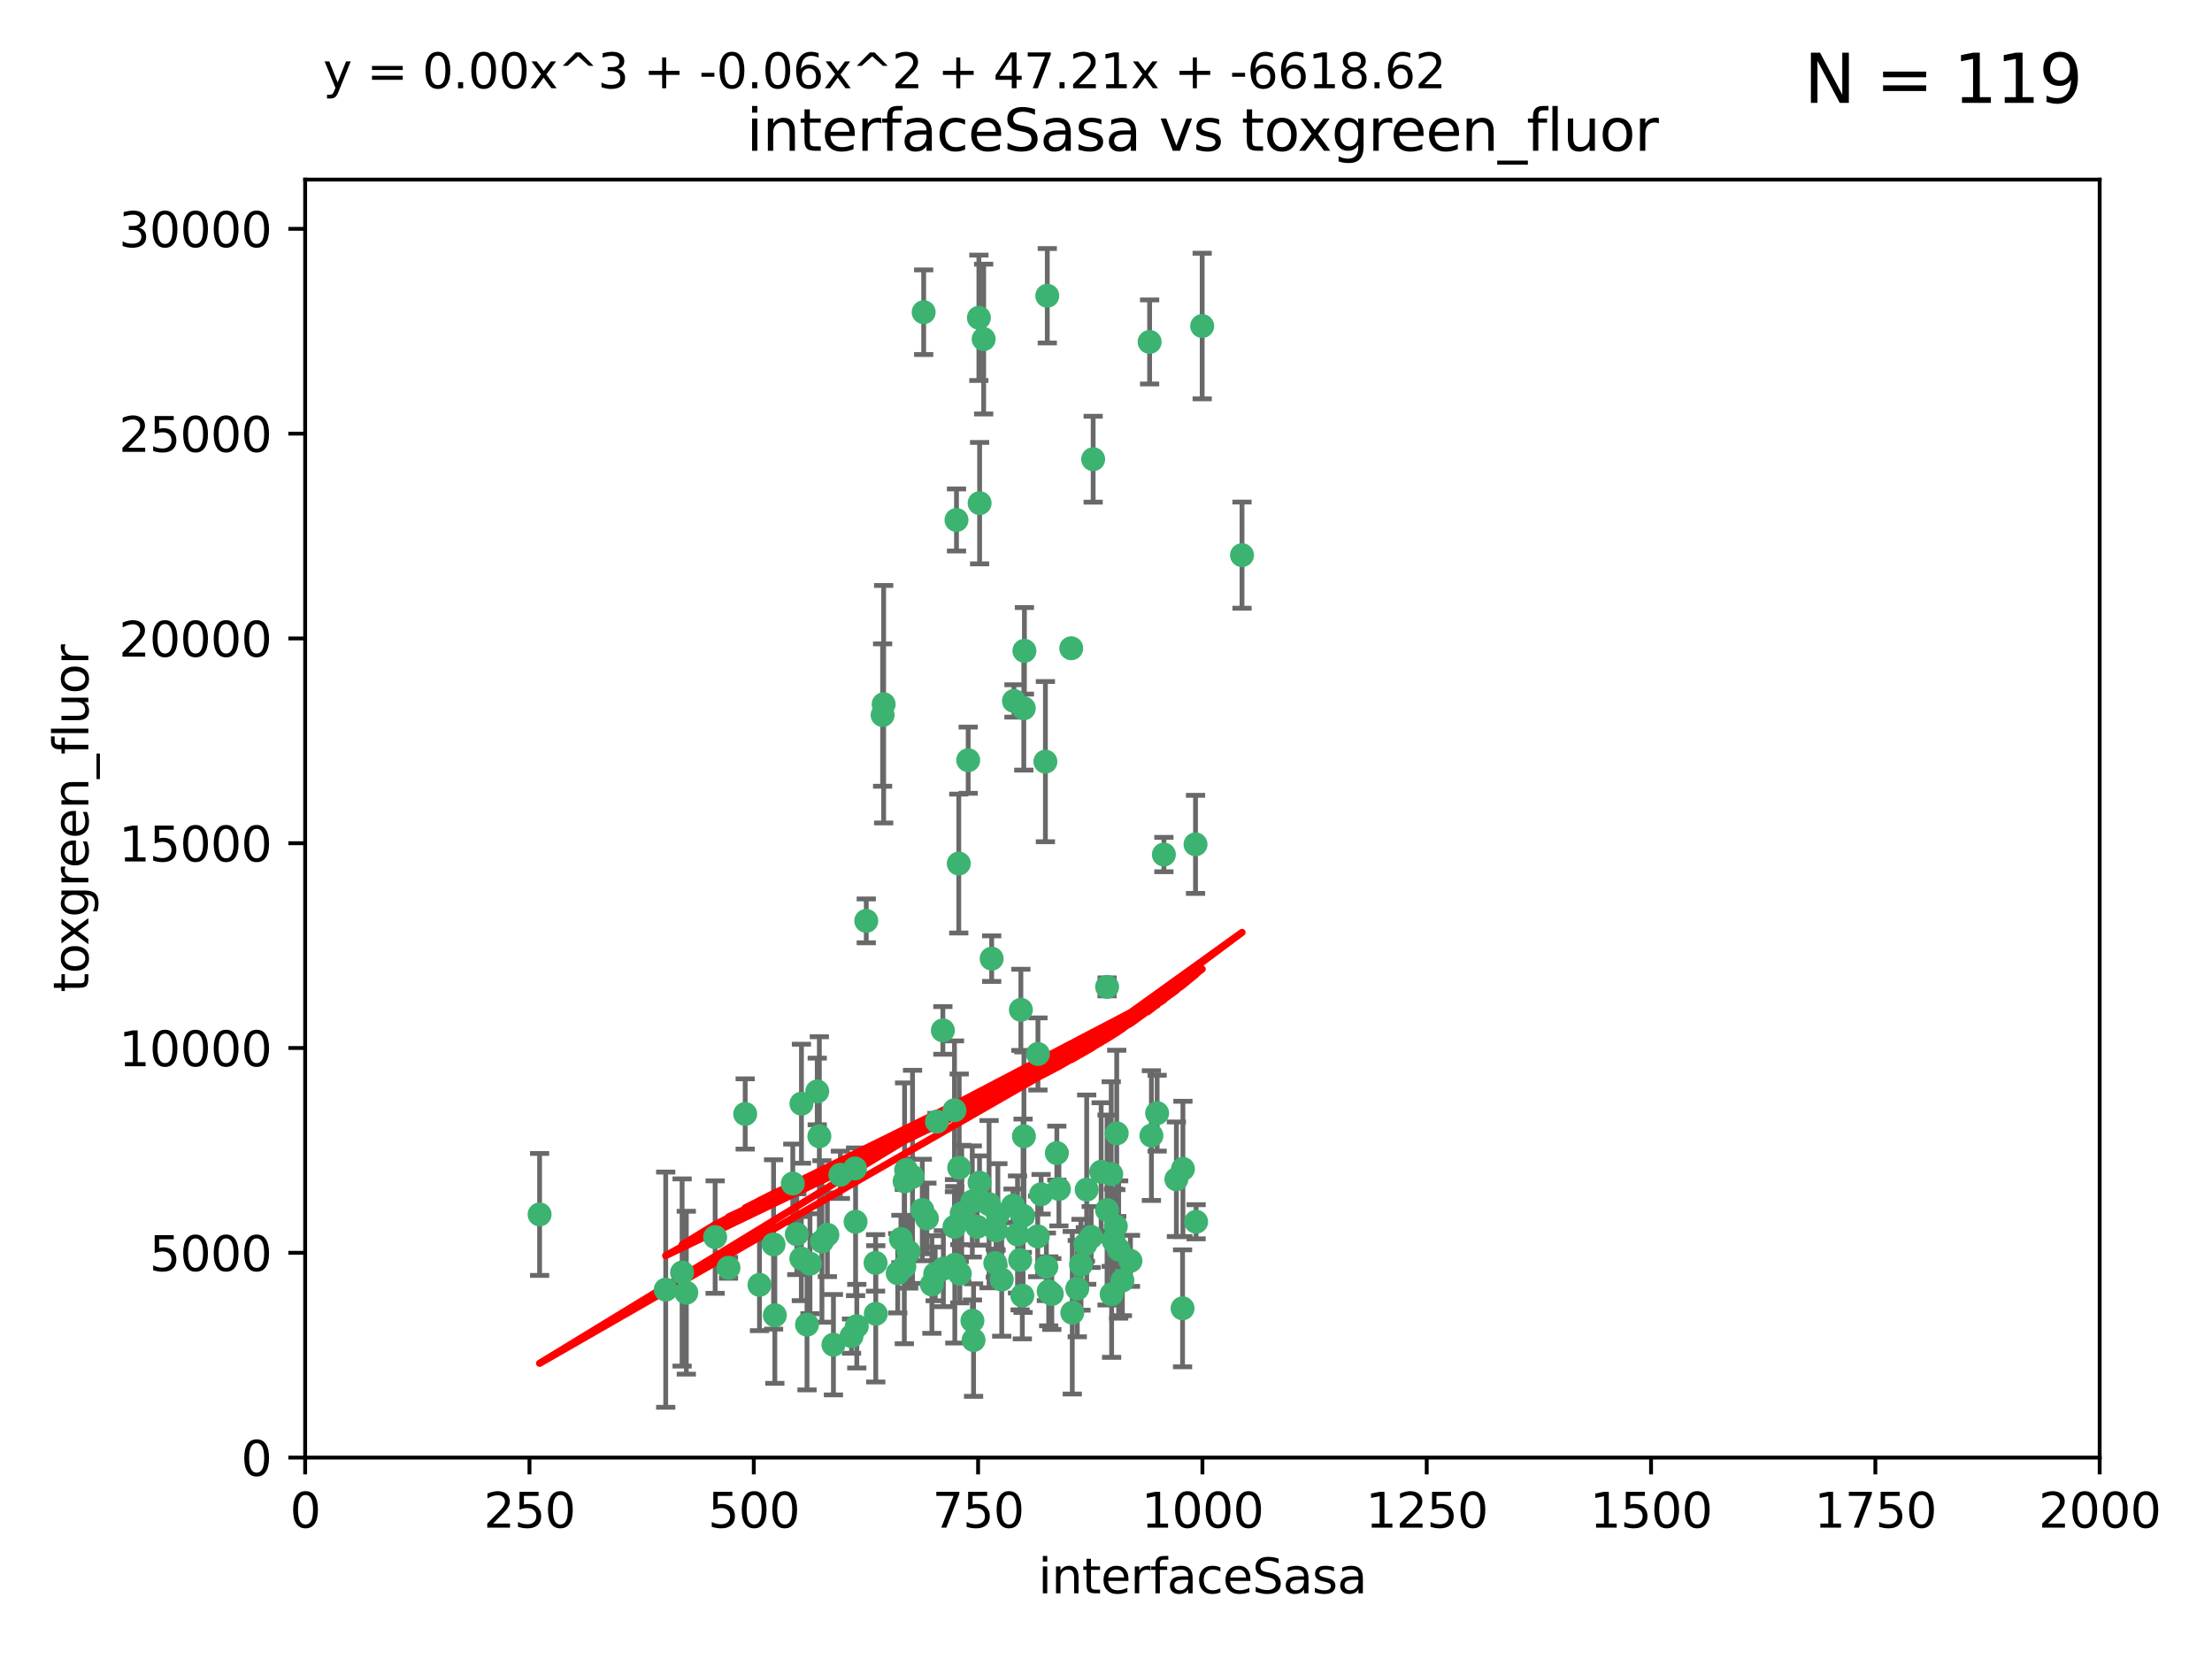 <?xml version="1.0" encoding="utf-8" standalone="no"?>
<!DOCTYPE svg PUBLIC "-//W3C//DTD SVG 1.1//EN"
  "http://www.w3.org/Graphics/SVG/1.1/DTD/svg11.dtd">
<svg xmlns:xlink="http://www.w3.org/1999/xlink" width="460.8pt" height="345.6pt" viewBox="0 0 460.8 345.6" xmlns="http://www.w3.org/2000/svg" version="1.1">
 <defs>
  <style type="text/css">*{stroke-linejoin: round; stroke-linecap: butt}</style>
 </defs>
 <g id="figure_1">
  <g id="patch_1">
   <path d="M 0 345.6 
L 460.8 345.6 
L 460.8 0 
L 0 0 
z
" style="fill: #ffffff"/>
  </g>
  <g id="axes_1">
   <g id="patch_2">
    <path d="M 63.571 303.64 
L 437.4 303.64 
L 437.4 37.411 
L 63.571 37.411 
z
" style="fill: #ffffff"/>
   </g>
   <g id="PathCollection_1">
    <defs>
     <path id="mdde04bc50c" d="M 0 1.118 
C 0.297 1.118 0.581 1 0.791 0.791 
C 1 0.581 1.118 0.297 1.118 0 
C 1.118 -0.297 1 -0.581 0.791 -0.791 
C 0.581 -1 0.297 -1.118 0 -1.118 
C -0.297 -1.118 -0.581 -1 -0.791 -0.791 
C -1 -0.581 -1.118 -0.297 -1.118 0 
C -1.118 0.297 -1 0.581 -0.791 0.791 
C -0.581 1 -0.297 1.118 0 1.118 
z
" style="stroke: #3cb371"/>
    </defs>
    <g clip-path="url(#pa6a692a947)">
     <use xlink:href="#mdde04bc50c" x="239.489" y="71.233" style="fill: #3cb371; stroke: #3cb371"/>
     <use xlink:href="#mdde04bc50c" x="250.437" y="67.919" style="fill: #3cb371; stroke: #3cb371"/>
     <use xlink:href="#mdde04bc50c" x="218.168" y="61.614" style="fill: #3cb371; stroke: #3cb371"/>
     <use xlink:href="#mdde04bc50c" x="258.734" y="115.648" style="fill: #3cb371; stroke: #3cb371"/>
     <use xlink:href="#mdde04bc50c" x="223.161" y="135.046" style="fill: #3cb371; stroke: #3cb371"/>
     <use xlink:href="#mdde04bc50c" x="227.725" y="95.658" style="fill: #3cb371; stroke: #3cb371"/>
     <use xlink:href="#mdde04bc50c" x="213.404" y="135.578" style="fill: #3cb371; stroke: #3cb371"/>
     <use xlink:href="#mdde04bc50c" x="204.916" y="70.635" style="fill: #3cb371; stroke: #3cb371"/>
     <use xlink:href="#mdde04bc50c" x="192.417" y="65.037" style="fill: #3cb371; stroke: #3cb371"/>
     <use xlink:href="#mdde04bc50c" x="213.275" y="147.553" style="fill: #3cb371; stroke: #3cb371"/>
     <use xlink:href="#mdde04bc50c" x="206.585" y="199.703" style="fill: #3cb371; stroke: #3cb371"/>
     <use xlink:href="#mdde04bc50c" x="239.86" y="236.558" style="fill: #3cb371; stroke: #3cb371"/>
     <use xlink:href="#mdde04bc50c" x="199.256" y="108.323" style="fill: #3cb371; stroke: #3cb371"/>
     <use xlink:href="#mdde04bc50c" x="216.882" y="248.785" style="fill: #3cb371; stroke: #3cb371"/>
     <use xlink:href="#mdde04bc50c" x="217.777" y="158.661" style="fill: #3cb371; stroke: #3cb371"/>
     <use xlink:href="#mdde04bc50c" x="203.92" y="66.198" style="fill: #3cb371; stroke: #3cb371"/>
     <use xlink:href="#mdde04bc50c" x="204.073" y="104.816" style="fill: #3cb371; stroke: #3cb371"/>
     <use xlink:href="#mdde04bc50c" x="226.377" y="247.823" style="fill: #3cb371; stroke: #3cb371"/>
     <use xlink:href="#mdde04bc50c" x="227.314" y="257.691" style="fill: #3cb371; stroke: #3cb371"/>
     <use xlink:href="#mdde04bc50c" x="216.22" y="219.559" style="fill: #3cb371; stroke: #3cb371"/>
     <use xlink:href="#mdde04bc50c" x="207.873" y="253.033" style="fill: #3cb371; stroke: #3cb371"/>
     <use xlink:href="#mdde04bc50c" x="188.766" y="243.728" style="fill: #3cb371; stroke: #3cb371"/>
     <use xlink:href="#mdde04bc50c" x="232.635" y="236.101" style="fill: #3cb371; stroke: #3cb371"/>
     <use xlink:href="#mdde04bc50c" x="231.574" y="269.608" style="fill: #3cb371; stroke: #3cb371"/>
     <use xlink:href="#mdde04bc50c" x="216.174" y="257.563" style="fill: #3cb371; stroke: #3cb371"/>
     <use xlink:href="#mdde04bc50c" x="220.589" y="247.687" style="fill: #3cb371; stroke: #3cb371"/>
     <use xlink:href="#mdde04bc50c" x="230.62" y="252.071" style="fill: #3cb371; stroke: #3cb371"/>
     <use xlink:href="#mdde04bc50c" x="249.05" y="175.895" style="fill: #3cb371; stroke: #3cb371"/>
     <use xlink:href="#mdde04bc50c" x="212.968" y="269.901" style="fill: #3cb371; stroke: #3cb371"/>
     <use xlink:href="#mdde04bc50c" x="183.864" y="148.957" style="fill: #3cb371; stroke: #3cb371"/>
     <use xlink:href="#mdde04bc50c" x="178.12" y="243.408" style="fill: #3cb371; stroke: #3cb371"/>
     <use xlink:href="#mdde04bc50c" x="246.349" y="272.55" style="fill: #3cb371; stroke: #3cb371"/>
     <use xlink:href="#mdde04bc50c" x="233.037" y="260.295" style="fill: #3cb371; stroke: #3cb371"/>
     <use xlink:href="#mdde04bc50c" x="230.632" y="205.586" style="fill: #3cb371; stroke: #3cb371"/>
     <use xlink:href="#mdde04bc50c" x="220.157" y="240.21" style="fill: #3cb371; stroke: #3cb371"/>
     <use xlink:href="#mdde04bc50c" x="217.976" y="263.902" style="fill: #3cb371; stroke: #3cb371"/>
     <use xlink:href="#mdde04bc50c" x="245.063" y="245.66" style="fill: #3cb371; stroke: #3cb371"/>
     <use xlink:href="#mdde04bc50c" x="235.495" y="262.658" style="fill: #3cb371; stroke: #3cb371"/>
     <use xlink:href="#mdde04bc50c" x="180.458" y="191.833" style="fill: #3cb371; stroke: #3cb371"/>
     <use xlink:href="#mdde04bc50c" x="211.23" y="146.019" style="fill: #3cb371; stroke: #3cb371"/>
     <use xlink:href="#mdde04bc50c" x="246.424" y="243.509" style="fill: #3cb371; stroke: #3cb371"/>
     <use xlink:href="#mdde04bc50c" x="249.175" y="254.515" style="fill: #3cb371; stroke: #3cb371"/>
     <use xlink:href="#mdde04bc50c" x="202.811" y="279.16" style="fill: #3cb371; stroke: #3cb371"/>
     <use xlink:href="#mdde04bc50c" x="231.97" y="258.421" style="fill: #3cb371; stroke: #3cb371"/>
     <use xlink:href="#mdde04bc50c" x="223.376" y="273.467" style="fill: #3cb371; stroke: #3cb371"/>
     <use xlink:href="#mdde04bc50c" x="231.488" y="244.578" style="fill: #3cb371; stroke: #3cb371"/>
     <use xlink:href="#mdde04bc50c" x="225.192" y="263.47" style="fill: #3cb371; stroke: #3cb371"/>
     <use xlink:href="#mdde04bc50c" x="212.512" y="262.484" style="fill: #3cb371; stroke: #3cb371"/>
     <use xlink:href="#mdde04bc50c" x="229.39" y="244.103" style="fill: #3cb371; stroke: #3cb371"/>
     <use xlink:href="#mdde04bc50c" x="170.245" y="227.368" style="fill: #3cb371; stroke: #3cb371"/>
     <use xlink:href="#mdde04bc50c" x="190.099" y="245.16" style="fill: #3cb371; stroke: #3cb371"/>
     <use xlink:href="#mdde04bc50c" x="198.905" y="263.471" style="fill: #3cb371; stroke: #3cb371"/>
     <use xlink:href="#mdde04bc50c" x="202.578" y="275.127" style="fill: #3cb371; stroke: #3cb371"/>
     <use xlink:href="#mdde04bc50c" x="188.387" y="263.853" style="fill: #3cb371; stroke: #3cb371"/>
     <use xlink:href="#mdde04bc50c" x="192.129" y="252.062" style="fill: #3cb371; stroke: #3cb371"/>
     <use xlink:href="#mdde04bc50c" x="212.669" y="210.364" style="fill: #3cb371; stroke: #3cb371"/>
     <use xlink:href="#mdde04bc50c" x="194.819" y="265.379" style="fill: #3cb371; stroke: #3cb371"/>
     <use xlink:href="#mdde04bc50c" x="232.445" y="255.448" style="fill: #3cb371; stroke: #3cb371"/>
     <use xlink:href="#mdde04bc50c" x="194.129" y="267.588" style="fill: #3cb371; stroke: #3cb371"/>
     <use xlink:href="#mdde04bc50c" x="213.125" y="253.264" style="fill: #3cb371; stroke: #3cb371"/>
     <use xlink:href="#mdde04bc50c" x="218.463" y="269.002" style="fill: #3cb371; stroke: #3cb371"/>
     <use xlink:href="#mdde04bc50c" x="213.303" y="236.707" style="fill: #3cb371; stroke: #3cb371"/>
     <use xlink:href="#mdde04bc50c" x="161.148" y="259.238" style="fill: #3cb371; stroke: #3cb371"/>
     <use xlink:href="#mdde04bc50c" x="177.389" y="278.339" style="fill: #3cb371; stroke: #3cb371"/>
     <use xlink:href="#mdde04bc50c" x="201.69" y="158.364" style="fill: #3cb371; stroke: #3cb371"/>
     <use xlink:href="#mdde04bc50c" x="199.948" y="265.349" style="fill: #3cb371; stroke: #3cb371"/>
     <use xlink:href="#mdde04bc50c" x="182.396" y="263.083" style="fill: #3cb371; stroke: #3cb371"/>
     <use xlink:href="#mdde04bc50c" x="151.757" y="264.102" style="fill: #3cb371; stroke: #3cb371"/>
     <use xlink:href="#mdde04bc50c" x="199.731" y="179.893" style="fill: #3cb371; stroke: #3cb371"/>
     <use xlink:href="#mdde04bc50c" x="198.836" y="231.287" style="fill: #3cb371; stroke: #3cb371"/>
     <use xlink:href="#mdde04bc50c" x="224.415" y="268.442" style="fill: #3cb371; stroke: #3cb371"/>
     <use xlink:href="#mdde04bc50c" x="242.461" y="178.02" style="fill: #3cb371; stroke: #3cb371"/>
     <use xlink:href="#mdde04bc50c" x="207.338" y="263.135" style="fill: #3cb371; stroke: #3cb371"/>
     <use xlink:href="#mdde04bc50c" x="175.066" y="244.732" style="fill: #3cb371; stroke: #3cb371"/>
     <use xlink:href="#mdde04bc50c" x="196.417" y="214.652" style="fill: #3cb371; stroke: #3cb371"/>
     <use xlink:href="#mdde04bc50c" x="203.585" y="255.564" style="fill: #3cb371; stroke: #3cb371"/>
     <use xlink:href="#mdde04bc50c" x="199.821" y="243.268" style="fill: #3cb371; stroke: #3cb371"/>
     <use xlink:href="#mdde04bc50c" x="206.043" y="250.851" style="fill: #3cb371; stroke: #3cb371"/>
     <use xlink:href="#mdde04bc50c" x="166.935" y="262.185" style="fill: #3cb371; stroke: #3cb371"/>
     <use xlink:href="#mdde04bc50c" x="198.83" y="255.576" style="fill: #3cb371; stroke: #3cb371"/>
     <use xlink:href="#mdde04bc50c" x="200.346" y="252.753" style="fill: #3cb371; stroke: #3cb371"/>
     <use xlink:href="#mdde04bc50c" x="184.082" y="146.701" style="fill: #3cb371; stroke: #3cb371"/>
     <use xlink:href="#mdde04bc50c" x="207.501" y="256.316" style="fill: #3cb371; stroke: #3cb371"/>
     <use xlink:href="#mdde04bc50c" x="211.97" y="257.164" style="fill: #3cb371; stroke: #3cb371"/>
     <use xlink:href="#mdde04bc50c" x="172.357" y="257.22" style="fill: #3cb371; stroke: #3cb371"/>
     <use xlink:href="#mdde04bc50c" x="187.677" y="258.101" style="fill: #3cb371; stroke: #3cb371"/>
     <use xlink:href="#mdde04bc50c" x="165.991" y="257.109" style="fill: #3cb371; stroke: #3cb371"/>
     <use xlink:href="#mdde04bc50c" x="226.105" y="259.226" style="fill: #3cb371; stroke: #3cb371"/>
     <use xlink:href="#mdde04bc50c" x="166.957" y="229.921" style="fill: #3cb371; stroke: #3cb371"/>
     <use xlink:href="#mdde04bc50c" x="211.034" y="251.161" style="fill: #3cb371; stroke: #3cb371"/>
     <use xlink:href="#mdde04bc50c" x="241.052" y="231.89" style="fill: #3cb371; stroke: #3cb371"/>
     <use xlink:href="#mdde04bc50c" x="165.152" y="246.553" style="fill: #3cb371; stroke: #3cb371"/>
     <use xlink:href="#mdde04bc50c" x="193.088" y="253.825" style="fill: #3cb371; stroke: #3cb371"/>
     <use xlink:href="#mdde04bc50c" x="112.41" y="252.987" style="fill: #3cb371; stroke: #3cb371"/>
     <use xlink:href="#mdde04bc50c" x="233.813" y="266.745" style="fill: #3cb371; stroke: #3cb371"/>
     <use xlink:href="#mdde04bc50c" x="178.488" y="276.267" style="fill: #3cb371; stroke: #3cb371"/>
     <use xlink:href="#mdde04bc50c" x="202.548" y="250.287" style="fill: #3cb371; stroke: #3cb371"/>
     <use xlink:href="#mdde04bc50c" x="188.445" y="246.088" style="fill: #3cb371; stroke: #3cb371"/>
     <use xlink:href="#mdde04bc50c" x="170.686" y="236.712" style="fill: #3cb371; stroke: #3cb371"/>
     <use xlink:href="#mdde04bc50c" x="173.619" y="280.126" style="fill: #3cb371; stroke: #3cb371"/>
     <use xlink:href="#mdde04bc50c" x="196.523" y="264.284" style="fill: #3cb371; stroke: #3cb371"/>
     <use xlink:href="#mdde04bc50c" x="142.971" y="269.294" style="fill: #3cb371; stroke: #3cb371"/>
     <use xlink:href="#mdde04bc50c" x="178.232" y="254.52" style="fill: #3cb371; stroke: #3cb371"/>
     <use xlink:href="#mdde04bc50c" x="155.238" y="232.062" style="fill: #3cb371; stroke: #3cb371"/>
     <use xlink:href="#mdde04bc50c" x="161.415" y="273.991" style="fill: #3cb371; stroke: #3cb371"/>
     <use xlink:href="#mdde04bc50c" x="195.181" y="233.649" style="fill: #3cb371; stroke: #3cb371"/>
     <use xlink:href="#mdde04bc50c" x="168.116" y="275.949" style="fill: #3cb371; stroke: #3cb371"/>
     <use xlink:href="#mdde04bc50c" x="138.681" y="268.661" style="fill: #3cb371; stroke: #3cb371"/>
     <use xlink:href="#mdde04bc50c" x="204.052" y="246.377" style="fill: #3cb371; stroke: #3cb371"/>
     <use xlink:href="#mdde04bc50c" x="187.013" y="265.242" style="fill: #3cb371; stroke: #3cb371"/>
     <use xlink:href="#mdde04bc50c" x="158.215" y="267.66" style="fill: #3cb371; stroke: #3cb371"/>
     <use xlink:href="#mdde04bc50c" x="189.29" y="260.788" style="fill: #3cb371; stroke: #3cb371"/>
     <use xlink:href="#mdde04bc50c" x="219.112" y="269.564" style="fill: #3cb371; stroke: #3cb371"/>
     <use xlink:href="#mdde04bc50c" x="182.439" y="273.693" style="fill: #3cb371; stroke: #3cb371"/>
     <use xlink:href="#mdde04bc50c" x="208.678" y="266.543" style="fill: #3cb371; stroke: #3cb371"/>
     <use xlink:href="#mdde04bc50c" x="171.225" y="258.619" style="fill: #3cb371; stroke: #3cb371"/>
     <use xlink:href="#mdde04bc50c" x="148.978" y="257.709" style="fill: #3cb371; stroke: #3cb371"/>
     <use xlink:href="#mdde04bc50c" x="142.096" y="265.088" style="fill: #3cb371; stroke: #3cb371"/>
     <use xlink:href="#mdde04bc50c" x="168.733" y="263.254" style="fill: #3cb371; stroke: #3cb371"/>
    </g>
   </g>
   <g id="matplotlib.axis_1">
    <g id="xtick_1">
     <g id="line2d_1">
      <defs>
       <path id="m41729da63a" d="M 0 0 
L 0 3.5 
" style="stroke: #000000; stroke-width: 0.8"/>
      </defs>
      <g>
       <use xlink:href="#m41729da63a" x="63.571" y="303.64" style="stroke: #000000; stroke-width: 0.8"/>
      </g>
     </g>
     <g id="text_1">
      <!-- 0 -->
      <g transform="translate(60.39 318.238)scale(0.1 -0.1)">
       <defs>
        <path id="DejaVuSans-30" d="M 2034 4250 
Q 1547 4250 1301 3770 
Q 1056 3291 1056 2328 
Q 1056 1369 1301 889 
Q 1547 409 2034 409 
Q 2525 409 2770 889 
Q 3016 1369 3016 2328 
Q 3016 3291 2770 3770 
Q 2525 4250 2034 4250 
z
M 2034 4750 
Q 2819 4750 3233 4129 
Q 3647 3509 3647 2328 
Q 3647 1150 3233 529 
Q 2819 -91 2034 -91 
Q 1250 -91 836 529 
Q 422 1150 422 2328 
Q 422 3509 836 4129 
Q 1250 4750 2034 4750 
z
" transform="scale(0.016)"/>
       </defs>
       <use xlink:href="#DejaVuSans-30"/>
      </g>
     </g>
    </g>
    <g id="xtick_2">
     <g id="line2d_2">
      <g>
       <use xlink:href="#m41729da63a" x="110.3" y="303.64" style="stroke: #000000; stroke-width: 0.8"/>
      </g>
     </g>
     <g id="text_2">
      <!-- 250 -->
      <g transform="translate(100.756 318.238)scale(0.1 -0.1)">
       <defs>
        <path id="DejaVuSans-32" d="M 1228 531 
L 3431 531 
L 3431 0 
L 469 0 
L 469 531 
Q 828 903 1448 1529 
Q 2069 2156 2228 2338 
Q 2531 2678 2651 2914 
Q 2772 3150 2772 3378 
Q 2772 3750 2511 3984 
Q 2250 4219 1831 4219 
Q 1534 4219 1204 4116 
Q 875 4013 500 3803 
L 500 4441 
Q 881 4594 1212 4672 
Q 1544 4750 1819 4750 
Q 2544 4750 2975 4387 
Q 3406 4025 3406 3419 
Q 3406 3131 3298 2873 
Q 3191 2616 2906 2266 
Q 2828 2175 2409 1742 
Q 1991 1309 1228 531 
z
" transform="scale(0.016)"/>
        <path id="DejaVuSans-35" d="M 691 4666 
L 3169 4666 
L 3169 4134 
L 1269 4134 
L 1269 2991 
Q 1406 3038 1543 3061 
Q 1681 3084 1819 3084 
Q 2600 3084 3056 2656 
Q 3513 2228 3513 1497 
Q 3513 744 3044 326 
Q 2575 -91 1722 -91 
Q 1428 -91 1123 -41 
Q 819 9 494 109 
L 494 744 
Q 775 591 1075 516 
Q 1375 441 1709 441 
Q 2250 441 2565 725 
Q 2881 1009 2881 1497 
Q 2881 1984 2565 2268 
Q 2250 2553 1709 2553 
Q 1456 2553 1204 2497 
Q 953 2441 691 2322 
L 691 4666 
z
" transform="scale(0.016)"/>
       </defs>
       <use xlink:href="#DejaVuSans-32"/>
       <use xlink:href="#DejaVuSans-35" x="63.623"/>
       <use xlink:href="#DejaVuSans-30" x="127.246"/>
      </g>
     </g>
    </g>
    <g id="xtick_3">
     <g id="line2d_3">
      <g>
       <use xlink:href="#m41729da63a" x="157.028" y="303.64" style="stroke: #000000; stroke-width: 0.8"/>
      </g>
     </g>
     <g id="text_3">
      <!-- 500 -->
      <g transform="translate(147.485 318.238)scale(0.1 -0.1)">
       <use xlink:href="#DejaVuSans-35"/>
       <use xlink:href="#DejaVuSans-30" x="63.623"/>
       <use xlink:href="#DejaVuSans-30" x="127.246"/>
      </g>
     </g>
    </g>
    <g id="xtick_4">
     <g id="line2d_4">
      <g>
       <use xlink:href="#m41729da63a" x="203.757" y="303.64" style="stroke: #000000; stroke-width: 0.8"/>
      </g>
     </g>
     <g id="text_4">
      <!-- 750 -->
      <g transform="translate(194.213 318.238)scale(0.1 -0.1)">
       <defs>
        <path id="DejaVuSans-37" d="M 525 4666 
L 3525 4666 
L 3525 4397 
L 1831 0 
L 1172 0 
L 2766 4134 
L 525 4134 
L 525 4666 
z
" transform="scale(0.016)"/>
       </defs>
       <use xlink:href="#DejaVuSans-37"/>
       <use xlink:href="#DejaVuSans-35" x="63.623"/>
       <use xlink:href="#DejaVuSans-30" x="127.246"/>
      </g>
     </g>
    </g>
    <g id="xtick_5">
     <g id="line2d_5">
      <g>
       <use xlink:href="#m41729da63a" x="250.486" y="303.64" style="stroke: #000000; stroke-width: 0.8"/>
      </g>
     </g>
     <g id="text_5">
      <!-- 1000 -->
      <g transform="translate(237.761 318.238)scale(0.1 -0.1)">
       <defs>
        <path id="DejaVuSans-31" d="M 794 531 
L 1825 531 
L 1825 4091 
L 703 3866 
L 703 4441 
L 1819 4666 
L 2450 4666 
L 2450 531 
L 3481 531 
L 3481 0 
L 794 0 
L 794 531 
z
" transform="scale(0.016)"/>
       </defs>
       <use xlink:href="#DejaVuSans-31"/>
       <use xlink:href="#DejaVuSans-30" x="63.623"/>
       <use xlink:href="#DejaVuSans-30" x="127.246"/>
       <use xlink:href="#DejaVuSans-30" x="190.869"/>
      </g>
     </g>
    </g>
    <g id="xtick_6">
     <g id="line2d_6">
      <g>
       <use xlink:href="#m41729da63a" x="297.214" y="303.64" style="stroke: #000000; stroke-width: 0.8"/>
      </g>
     </g>
     <g id="text_6">
      <!-- 1250 -->
      <g transform="translate(284.489 318.238)scale(0.1 -0.1)">
       <use xlink:href="#DejaVuSans-31"/>
       <use xlink:href="#DejaVuSans-32" x="63.623"/>
       <use xlink:href="#DejaVuSans-35" x="127.246"/>
       <use xlink:href="#DejaVuSans-30" x="190.869"/>
      </g>
     </g>
    </g>
    <g id="xtick_7">
     <g id="line2d_7">
      <g>
       <use xlink:href="#m41729da63a" x="343.943" y="303.64" style="stroke: #000000; stroke-width: 0.8"/>
      </g>
     </g>
     <g id="text_7">
      <!-- 1500 -->
      <g transform="translate(331.218 318.238)scale(0.1 -0.1)">
       <use xlink:href="#DejaVuSans-31"/>
       <use xlink:href="#DejaVuSans-35" x="63.623"/>
       <use xlink:href="#DejaVuSans-30" x="127.246"/>
       <use xlink:href="#DejaVuSans-30" x="190.869"/>
      </g>
     </g>
    </g>
    <g id="xtick_8">
     <g id="line2d_8">
      <g>
       <use xlink:href="#m41729da63a" x="390.671" y="303.64" style="stroke: #000000; stroke-width: 0.8"/>
      </g>
     </g>
     <g id="text_8">
      <!-- 1750 -->
      <g transform="translate(377.946 318.238)scale(0.1 -0.1)">
       <use xlink:href="#DejaVuSans-31"/>
       <use xlink:href="#DejaVuSans-37" x="63.623"/>
       <use xlink:href="#DejaVuSans-35" x="127.246"/>
       <use xlink:href="#DejaVuSans-30" x="190.869"/>
      </g>
     </g>
    </g>
    <g id="xtick_9">
     <g id="line2d_9">
      <g>
       <use xlink:href="#m41729da63a" x="437.4" y="303.64" style="stroke: #000000; stroke-width: 0.8"/>
      </g>
     </g>
     <g id="text_9">
      <!-- 2000 -->
      <g transform="translate(424.675 318.238)scale(0.1 -0.1)">
       <use xlink:href="#DejaVuSans-32"/>
       <use xlink:href="#DejaVuSans-30" x="63.623"/>
       <use xlink:href="#DejaVuSans-30" x="127.246"/>
       <use xlink:href="#DejaVuSans-30" x="190.869"/>
      </g>
     </g>
    </g>
    <g id="text_10">
     <!-- interfaceSasa -->
     <g transform="translate(216.279 331.917)scale(0.1 -0.1)">
      <defs>
       <path id="DejaVuSans-69" d="M 603 3500 
L 1178 3500 
L 1178 0 
L 603 0 
L 603 3500 
z
M 603 4863 
L 1178 4863 
L 1178 4134 
L 603 4134 
L 603 4863 
z
" transform="scale(0.016)"/>
       <path id="DejaVuSans-6e" d="M 3513 2113 
L 3513 0 
L 2938 0 
L 2938 2094 
Q 2938 2591 2744 2837 
Q 2550 3084 2163 3084 
Q 1697 3084 1428 2787 
Q 1159 2491 1159 1978 
L 1159 0 
L 581 0 
L 581 3500 
L 1159 3500 
L 1159 2956 
Q 1366 3272 1645 3428 
Q 1925 3584 2291 3584 
Q 2894 3584 3203 3211 
Q 3513 2838 3513 2113 
z
" transform="scale(0.016)"/>
       <path id="DejaVuSans-74" d="M 1172 4494 
L 1172 3500 
L 2356 3500 
L 2356 3053 
L 1172 3053 
L 1172 1153 
Q 1172 725 1289 603 
Q 1406 481 1766 481 
L 2356 481 
L 2356 0 
L 1766 0 
Q 1100 0 847 248 
Q 594 497 594 1153 
L 594 3053 
L 172 3053 
L 172 3500 
L 594 3500 
L 594 4494 
L 1172 4494 
z
" transform="scale(0.016)"/>
       <path id="DejaVuSans-65" d="M 3597 1894 
L 3597 1613 
L 953 1613 
Q 991 1019 1311 708 
Q 1631 397 2203 397 
Q 2534 397 2845 478 
Q 3156 559 3463 722 
L 3463 178 
Q 3153 47 2828 -22 
Q 2503 -91 2169 -91 
Q 1331 -91 842 396 
Q 353 884 353 1716 
Q 353 2575 817 3079 
Q 1281 3584 2069 3584 
Q 2775 3584 3186 3129 
Q 3597 2675 3597 1894 
z
M 3022 2063 
Q 3016 2534 2758 2815 
Q 2500 3097 2075 3097 
Q 1594 3097 1305 2825 
Q 1016 2553 972 2059 
L 3022 2063 
z
" transform="scale(0.016)"/>
       <path id="DejaVuSans-72" d="M 2631 2963 
Q 2534 3019 2420 3045 
Q 2306 3072 2169 3072 
Q 1681 3072 1420 2755 
Q 1159 2438 1159 1844 
L 1159 0 
L 581 0 
L 581 3500 
L 1159 3500 
L 1159 2956 
Q 1341 3275 1631 3429 
Q 1922 3584 2338 3584 
Q 2397 3584 2469 3576 
Q 2541 3569 2628 3553 
L 2631 2963 
z
" transform="scale(0.016)"/>
       <path id="DejaVuSans-66" d="M 2375 4863 
L 2375 4384 
L 1825 4384 
Q 1516 4384 1395 4259 
Q 1275 4134 1275 3809 
L 1275 3500 
L 2222 3500 
L 2222 3053 
L 1275 3053 
L 1275 0 
L 697 0 
L 697 3053 
L 147 3053 
L 147 3500 
L 697 3500 
L 697 3744 
Q 697 4328 969 4595 
Q 1241 4863 1831 4863 
L 2375 4863 
z
" transform="scale(0.016)"/>
       <path id="DejaVuSans-61" d="M 2194 1759 
Q 1497 1759 1228 1600 
Q 959 1441 959 1056 
Q 959 750 1161 570 
Q 1363 391 1709 391 
Q 2188 391 2477 730 
Q 2766 1069 2766 1631 
L 2766 1759 
L 2194 1759 
z
M 3341 1997 
L 3341 0 
L 2766 0 
L 2766 531 
Q 2569 213 2275 61 
Q 1981 -91 1556 -91 
Q 1019 -91 701 211 
Q 384 513 384 1019 
Q 384 1609 779 1909 
Q 1175 2209 1959 2209 
L 2766 2209 
L 2766 2266 
Q 2766 2663 2505 2880 
Q 2244 3097 1772 3097 
Q 1472 3097 1187 3025 
Q 903 2953 641 2809 
L 641 3341 
Q 956 3463 1253 3523 
Q 1550 3584 1831 3584 
Q 2591 3584 2966 3190 
Q 3341 2797 3341 1997 
z
" transform="scale(0.016)"/>
       <path id="DejaVuSans-63" d="M 3122 3366 
L 3122 2828 
Q 2878 2963 2633 3030 
Q 2388 3097 2138 3097 
Q 1578 3097 1268 2742 
Q 959 2388 959 1747 
Q 959 1106 1268 751 
Q 1578 397 2138 397 
Q 2388 397 2633 464 
Q 2878 531 3122 666 
L 3122 134 
Q 2881 22 2623 -34 
Q 2366 -91 2075 -91 
Q 1284 -91 818 406 
Q 353 903 353 1747 
Q 353 2603 823 3093 
Q 1294 3584 2113 3584 
Q 2378 3584 2631 3529 
Q 2884 3475 3122 3366 
z
" transform="scale(0.016)"/>
       <path id="DejaVuSans-53" d="M 3425 4513 
L 3425 3897 
Q 3066 4069 2747 4153 
Q 2428 4238 2131 4238 
Q 1616 4238 1336 4038 
Q 1056 3838 1056 3469 
Q 1056 3159 1242 3001 
Q 1428 2844 1947 2747 
L 2328 2669 
Q 3034 2534 3370 2195 
Q 3706 1856 3706 1288 
Q 3706 609 3251 259 
Q 2797 -91 1919 -91 
Q 1588 -91 1214 -16 
Q 841 59 441 206 
L 441 856 
Q 825 641 1194 531 
Q 1563 422 1919 422 
Q 2459 422 2753 634 
Q 3047 847 3047 1241 
Q 3047 1584 2836 1778 
Q 2625 1972 2144 2069 
L 1759 2144 
Q 1053 2284 737 2584 
Q 422 2884 422 3419 
Q 422 4038 858 4394 
Q 1294 4750 2059 4750 
Q 2388 4750 2728 4690 
Q 3069 4631 3425 4513 
z
" transform="scale(0.016)"/>
       <path id="DejaVuSans-73" d="M 2834 3397 
L 2834 2853 
Q 2591 2978 2328 3040 
Q 2066 3103 1784 3103 
Q 1356 3103 1142 2972 
Q 928 2841 928 2578 
Q 928 2378 1081 2264 
Q 1234 2150 1697 2047 
L 1894 2003 
Q 2506 1872 2764 1633 
Q 3022 1394 3022 966 
Q 3022 478 2636 193 
Q 2250 -91 1575 -91 
Q 1294 -91 989 -36 
Q 684 19 347 128 
L 347 722 
Q 666 556 975 473 
Q 1284 391 1588 391 
Q 1994 391 2212 530 
Q 2431 669 2431 922 
Q 2431 1156 2273 1281 
Q 2116 1406 1581 1522 
L 1381 1569 
Q 847 1681 609 1914 
Q 372 2147 372 2553 
Q 372 3047 722 3315 
Q 1072 3584 1716 3584 
Q 2034 3584 2315 3537 
Q 2597 3491 2834 3397 
z
" transform="scale(0.016)"/>
      </defs>
      <use xlink:href="#DejaVuSans-69"/>
      <use xlink:href="#DejaVuSans-6e" x="27.783"/>
      <use xlink:href="#DejaVuSans-74" x="91.162"/>
      <use xlink:href="#DejaVuSans-65" x="130.371"/>
      <use xlink:href="#DejaVuSans-72" x="191.895"/>
      <use xlink:href="#DejaVuSans-66" x="233.008"/>
      <use xlink:href="#DejaVuSans-61" x="268.213"/>
      <use xlink:href="#DejaVuSans-63" x="329.492"/>
      <use xlink:href="#DejaVuSans-65" x="384.473"/>
      <use xlink:href="#DejaVuSans-53" x="445.996"/>
      <use xlink:href="#DejaVuSans-61" x="509.473"/>
      <use xlink:href="#DejaVuSans-73" x="570.752"/>
      <use xlink:href="#DejaVuSans-61" x="622.852"/>
     </g>
    </g>
   </g>
   <g id="matplotlib.axis_2">
    <g id="ytick_1">
     <g id="line2d_10">
      <defs>
       <path id="m917370122a" d="M 0 0 
L -3.5 0 
" style="stroke: #000000; stroke-width: 0.8"/>
      </defs>
      <g>
       <use xlink:href="#m917370122a" x="63.571" y="303.64" style="stroke: #000000; stroke-width: 0.8"/>
      </g>
     </g>
     <g id="text_11">
      <!-- 0 -->
      <g transform="translate(50.209 307.439)scale(0.1 -0.1)">
       <use xlink:href="#DejaVuSans-30"/>
      </g>
     </g>
    </g>
    <g id="ytick_2">
     <g id="line2d_11">
      <g>
       <use xlink:href="#m917370122a" x="63.571" y="260.979" style="stroke: #000000; stroke-width: 0.8"/>
      </g>
     </g>
     <g id="text_12">
      <!-- 5000 -->
      <g transform="translate(31.121 264.778)scale(0.1 -0.1)">
       <use xlink:href="#DejaVuSans-35"/>
       <use xlink:href="#DejaVuSans-30" x="63.623"/>
       <use xlink:href="#DejaVuSans-30" x="127.246"/>
       <use xlink:href="#DejaVuSans-30" x="190.869"/>
      </g>
     </g>
    </g>
    <g id="ytick_3">
     <g id="line2d_12">
      <g>
       <use xlink:href="#m917370122a" x="63.571" y="218.317" style="stroke: #000000; stroke-width: 0.8"/>
      </g>
     </g>
     <g id="text_13">
      <!-- 10000 -->
      <g transform="translate(24.759 222.116)scale(0.1 -0.1)">
       <use xlink:href="#DejaVuSans-31"/>
       <use xlink:href="#DejaVuSans-30" x="63.623"/>
       <use xlink:href="#DejaVuSans-30" x="127.246"/>
       <use xlink:href="#DejaVuSans-30" x="190.869"/>
       <use xlink:href="#DejaVuSans-30" x="254.492"/>
      </g>
     </g>
    </g>
    <g id="ytick_4">
     <g id="line2d_13">
      <g>
       <use xlink:href="#m917370122a" x="63.571" y="175.656" style="stroke: #000000; stroke-width: 0.8"/>
      </g>
     </g>
     <g id="text_14">
      <!-- 15000 -->
      <g transform="translate(24.759 179.455)scale(0.1 -0.1)">
       <use xlink:href="#DejaVuSans-31"/>
       <use xlink:href="#DejaVuSans-35" x="63.623"/>
       <use xlink:href="#DejaVuSans-30" x="127.246"/>
       <use xlink:href="#DejaVuSans-30" x="190.869"/>
       <use xlink:href="#DejaVuSans-30" x="254.492"/>
      </g>
     </g>
    </g>
    <g id="ytick_5">
     <g id="line2d_14">
      <g>
       <use xlink:href="#m917370122a" x="63.571" y="132.994" style="stroke: #000000; stroke-width: 0.8"/>
      </g>
     </g>
     <g id="text_15">
      <!-- 20000 -->
      <g transform="translate(24.759 136.794)scale(0.1 -0.1)">
       <use xlink:href="#DejaVuSans-32"/>
       <use xlink:href="#DejaVuSans-30" x="63.623"/>
       <use xlink:href="#DejaVuSans-30" x="127.246"/>
       <use xlink:href="#DejaVuSans-30" x="190.869"/>
       <use xlink:href="#DejaVuSans-30" x="254.492"/>
      </g>
     </g>
    </g>
    <g id="ytick_6">
     <g id="line2d_15">
      <g>
       <use xlink:href="#m917370122a" x="63.571" y="90.333" style="stroke: #000000; stroke-width: 0.8"/>
      </g>
     </g>
     <g id="text_16">
      <!-- 25000 -->
      <g transform="translate(24.759 94.132)scale(0.1 -0.1)">
       <use xlink:href="#DejaVuSans-32"/>
       <use xlink:href="#DejaVuSans-35" x="63.623"/>
       <use xlink:href="#DejaVuSans-30" x="127.246"/>
       <use xlink:href="#DejaVuSans-30" x="190.869"/>
       <use xlink:href="#DejaVuSans-30" x="254.492"/>
      </g>
     </g>
    </g>
    <g id="ytick_7">
     <g id="line2d_16">
      <g>
       <use xlink:href="#m917370122a" x="63.571" y="47.672" style="stroke: #000000; stroke-width: 0.8"/>
      </g>
     </g>
     <g id="text_17">
      <!-- 30000 -->
      <g transform="translate(24.759 51.471)scale(0.1 -0.1)">
       <defs>
        <path id="DejaVuSans-33" d="M 2597 2516 
Q 3050 2419 3304 2112 
Q 3559 1806 3559 1356 
Q 3559 666 3084 287 
Q 2609 -91 1734 -91 
Q 1441 -91 1130 -33 
Q 819 25 488 141 
L 488 750 
Q 750 597 1062 519 
Q 1375 441 1716 441 
Q 2309 441 2620 675 
Q 2931 909 2931 1356 
Q 2931 1769 2642 2001 
Q 2353 2234 1838 2234 
L 1294 2234 
L 1294 2753 
L 1863 2753 
Q 2328 2753 2575 2939 
Q 2822 3125 2822 3475 
Q 2822 3834 2567 4026 
Q 2313 4219 1838 4219 
Q 1578 4219 1281 4162 
Q 984 4106 628 3988 
L 628 4550 
Q 988 4650 1302 4700 
Q 1616 4750 1894 4750 
Q 2613 4750 3031 4423 
Q 3450 4097 3450 3541 
Q 3450 3153 3228 2886 
Q 3006 2619 2597 2516 
z
" transform="scale(0.016)"/>
       </defs>
       <use xlink:href="#DejaVuSans-33"/>
       <use xlink:href="#DejaVuSans-30" x="63.623"/>
       <use xlink:href="#DejaVuSans-30" x="127.246"/>
       <use xlink:href="#DejaVuSans-30" x="190.869"/>
       <use xlink:href="#DejaVuSans-30" x="254.492"/>
      </g>
     </g>
    </g>
    <g id="text_18">
     <!-- toxgreen_fluor -->
     <g transform="translate(18.401 206.72)rotate(-90)scale(0.1 -0.1)">
      <defs>
       <path id="DejaVuSans-6f" d="M 1959 3097 
Q 1497 3097 1228 2736 
Q 959 2375 959 1747 
Q 959 1119 1226 758 
Q 1494 397 1959 397 
Q 2419 397 2687 759 
Q 2956 1122 2956 1747 
Q 2956 2369 2687 2733 
Q 2419 3097 1959 3097 
z
M 1959 3584 
Q 2709 3584 3137 3096 
Q 3566 2609 3566 1747 
Q 3566 888 3137 398 
Q 2709 -91 1959 -91 
Q 1206 -91 779 398 
Q 353 888 353 1747 
Q 353 2609 779 3096 
Q 1206 3584 1959 3584 
z
" transform="scale(0.016)"/>
       <path id="DejaVuSans-78" d="M 3513 3500 
L 2247 1797 
L 3578 0 
L 2900 0 
L 1881 1375 
L 863 0 
L 184 0 
L 1544 1831 
L 300 3500 
L 978 3500 
L 1906 2253 
L 2834 3500 
L 3513 3500 
z
" transform="scale(0.016)"/>
       <path id="DejaVuSans-67" d="M 2906 1791 
Q 2906 2416 2648 2759 
Q 2391 3103 1925 3103 
Q 1463 3103 1205 2759 
Q 947 2416 947 1791 
Q 947 1169 1205 825 
Q 1463 481 1925 481 
Q 2391 481 2648 825 
Q 2906 1169 2906 1791 
z
M 3481 434 
Q 3481 -459 3084 -895 
Q 2688 -1331 1869 -1331 
Q 1566 -1331 1297 -1286 
Q 1028 -1241 775 -1147 
L 775 -588 
Q 1028 -725 1275 -790 
Q 1522 -856 1778 -856 
Q 2344 -856 2625 -561 
Q 2906 -266 2906 331 
L 2906 616 
Q 2728 306 2450 153 
Q 2172 0 1784 0 
Q 1141 0 747 490 
Q 353 981 353 1791 
Q 353 2603 747 3093 
Q 1141 3584 1784 3584 
Q 2172 3584 2450 3431 
Q 2728 3278 2906 2969 
L 2906 3500 
L 3481 3500 
L 3481 434 
z
" transform="scale(0.016)"/>
       <path id="DejaVuSans-5f" d="M 3263 -1063 
L 3263 -1509 
L -63 -1509 
L -63 -1063 
L 3263 -1063 
z
" transform="scale(0.016)"/>
       <path id="DejaVuSans-6c" d="M 603 4863 
L 1178 4863 
L 1178 0 
L 603 0 
L 603 4863 
z
" transform="scale(0.016)"/>
       <path id="DejaVuSans-75" d="M 544 1381 
L 544 3500 
L 1119 3500 
L 1119 1403 
Q 1119 906 1312 657 
Q 1506 409 1894 409 
Q 2359 409 2629 706 
Q 2900 1003 2900 1516 
L 2900 3500 
L 3475 3500 
L 3475 0 
L 2900 0 
L 2900 538 
Q 2691 219 2414 64 
Q 2138 -91 1772 -91 
Q 1169 -91 856 284 
Q 544 659 544 1381 
z
M 1991 3584 
L 1991 3584 
z
" transform="scale(0.016)"/>
      </defs>
      <use xlink:href="#DejaVuSans-74"/>
      <use xlink:href="#DejaVuSans-6f" x="39.209"/>
      <use xlink:href="#DejaVuSans-78" x="97.266"/>
      <use xlink:href="#DejaVuSans-67" x="156.445"/>
      <use xlink:href="#DejaVuSans-72" x="219.922"/>
      <use xlink:href="#DejaVuSans-65" x="258.785"/>
      <use xlink:href="#DejaVuSans-65" x="320.309"/>
      <use xlink:href="#DejaVuSans-6e" x="381.832"/>
      <use xlink:href="#DejaVuSans-5f" x="445.211"/>
      <use xlink:href="#DejaVuSans-66" x="495.211"/>
      <use xlink:href="#DejaVuSans-6c" x="530.416"/>
      <use xlink:href="#DejaVuSans-75" x="558.199"/>
      <use xlink:href="#DejaVuSans-6f" x="621.578"/>
      <use xlink:href="#DejaVuSans-72" x="682.76"/>
     </g>
    </g>
   </g>
   <g id="LineCollection_1">
    <path d="M 239.489 79.988 
L 239.489 62.478 
" clip-path="url(#pa6a692a947)" style="fill: none; stroke: #696969"/>
    <path d="M 250.437 83.087 
L 250.437 52.751 
" clip-path="url(#pa6a692a947)" style="fill: none; stroke: #696969"/>
    <path d="M 218.168 71.449 
L 218.168 51.779 
" clip-path="url(#pa6a692a947)" style="fill: none; stroke: #696969"/>
    <path d="M 258.734 126.703 
L 258.734 104.593 
" clip-path="url(#pa6a692a947)" style="fill: none; stroke: #696969"/>
    <path d="M 223.161 135.685 
L 223.161 134.408 
" clip-path="url(#pa6a692a947)" style="fill: none; stroke: #696969"/>
    <path d="M 227.725 104.608 
L 227.725 86.707 
" clip-path="url(#pa6a692a947)" style="fill: none; stroke: #696969"/>
    <path d="M 213.404 144.593 
L 213.404 126.564 
" clip-path="url(#pa6a692a947)" style="fill: none; stroke: #696969"/>
    <path d="M 204.916 86.238 
L 204.916 55.032 
" clip-path="url(#pa6a692a947)" style="fill: none; stroke: #696969"/>
    <path d="M 192.417 73.849 
L 192.417 56.225 
" clip-path="url(#pa6a692a947)" style="fill: none; stroke: #696969"/>
    <path d="M 213.275 160.428 
L 213.275 134.678 
" clip-path="url(#pa6a692a947)" style="fill: none; stroke: #696969"/>
    <path d="M 206.585 204.448 
L 206.585 194.959 
" clip-path="url(#pa6a692a947)" style="fill: none; stroke: #696969"/>
    <path d="M 239.86 250.072 
L 239.86 223.044 
" clip-path="url(#pa6a692a947)" style="fill: none; stroke: #696969"/>
    <path d="M 199.256 114.789 
L 199.256 101.857 
" clip-path="url(#pa6a692a947)" style="fill: none; stroke: #696969"/>
    <path d="M 216.882 252.906 
L 216.882 244.665 
" clip-path="url(#pa6a692a947)" style="fill: none; stroke: #696969"/>
    <path d="M 217.777 175.352 
L 217.777 141.971 
" clip-path="url(#pa6a692a947)" style="fill: none; stroke: #696969"/>
    <path d="M 203.92 79.261 
L 203.92 53.136 
" clip-path="url(#pa6a692a947)" style="fill: none; stroke: #696969"/>
    <path d="M 204.073 117.463 
L 204.073 92.17 
" clip-path="url(#pa6a692a947)" style="fill: none; stroke: #696969"/>
    <path d="M 226.377 267.542 
L 226.377 228.105 
" clip-path="url(#pa6a692a947)" style="fill: none; stroke: #696969"/>
    <path d="M 227.314 264.04 
L 227.314 251.341 
" clip-path="url(#pa6a692a947)" style="fill: none; stroke: #696969"/>
    <path d="M 216.22 227.069 
L 216.22 212.05 
" clip-path="url(#pa6a692a947)" style="fill: none; stroke: #696969"/>
    <path d="M 207.873 263.649 
L 207.873 242.416 
" clip-path="url(#pa6a692a947)" style="fill: none; stroke: #696969"/>
    <path d="M 188.766 246.022 
L 188.766 241.433 
" clip-path="url(#pa6a692a947)" style="fill: none; stroke: #696969"/>
    <path d="M 232.635 253.415 
L 232.635 218.787 
" clip-path="url(#pa6a692a947)" style="fill: none; stroke: #696969"/>
    <path d="M 231.574 282.759 
L 231.574 256.457 
" clip-path="url(#pa6a692a947)" style="fill: none; stroke: #696969"/>
    <path d="M 216.174 265.96 
L 216.174 249.167 
" clip-path="url(#pa6a692a947)" style="fill: none; stroke: #696969"/>
    <path d="M 220.589 255.374 
L 220.589 240 
" clip-path="url(#pa6a692a947)" style="fill: none; stroke: #696969"/>
    <path d="M 230.62 271.851 
L 230.62 232.291 
" clip-path="url(#pa6a692a947)" style="fill: none; stroke: #696969"/>
    <path d="M 249.05 186.112 
L 249.05 165.679 
" clip-path="url(#pa6a692a947)" style="fill: none; stroke: #696969"/>
    <path d="M 212.968 278.911 
L 212.968 260.891 
" clip-path="url(#pa6a692a947)" style="fill: none; stroke: #696969"/>
    <path d="M 183.864 163.785 
L 183.864 134.128 
" clip-path="url(#pa6a692a947)" style="fill: none; stroke: #696969"/>
    <path d="M 178.12 245.372 
L 178.12 241.444 
" clip-path="url(#pa6a692a947)" style="fill: none; stroke: #696969"/>
    <path d="M 246.349 284.734 
L 246.349 260.365 
" clip-path="url(#pa6a692a947)" style="fill: none; stroke: #696969"/>
    <path d="M 233.037 274.598 
L 233.037 245.992 
" clip-path="url(#pa6a692a947)" style="fill: none; stroke: #696969"/>
    <path d="M 230.632 207.466 
L 230.632 203.705 
" clip-path="url(#pa6a692a947)" style="fill: none; stroke: #696969"/>
    <path d="M 220.157 245.824 
L 220.157 234.595 
" clip-path="url(#pa6a692a947)" style="fill: none; stroke: #696969"/>
    <path d="M 217.976 270.939 
L 217.976 256.866 
" clip-path="url(#pa6a692a947)" style="fill: none; stroke: #696969"/>
    <path d="M 245.063 257.592 
L 245.063 233.727 
" clip-path="url(#pa6a692a947)" style="fill: none; stroke: #696969"/>
    <path d="M 235.495 267.976 
L 235.495 257.34 
" clip-path="url(#pa6a692a947)" style="fill: none; stroke: #696969"/>
    <path d="M 180.458 196.4 
L 180.458 187.265 
" clip-path="url(#pa6a692a947)" style="fill: none; stroke: #696969"/>
    <path d="M 211.23 149.392 
L 211.23 142.646 
" clip-path="url(#pa6a692a947)" style="fill: none; stroke: #696969"/>
    <path d="M 246.424 257.601 
L 246.424 229.417 
" clip-path="url(#pa6a692a947)" style="fill: none; stroke: #696969"/>
    <path d="M 249.175 258.071 
L 249.175 250.958 
" clip-path="url(#pa6a692a947)" style="fill: none; stroke: #696969"/>
    <path d="M 202.811 290.881 
L 202.811 267.438 
" clip-path="url(#pa6a692a947)" style="fill: none; stroke: #696969"/>
    <path d="M 231.97 269.133 
L 231.97 247.709 
" clip-path="url(#pa6a692a947)" style="fill: none; stroke: #696969"/>
    <path d="M 223.376 290.399 
L 223.376 256.535 
" clip-path="url(#pa6a692a947)" style="fill: none; stroke: #696969"/>
    <path d="M 231.488 263.813 
L 231.488 225.344 
" clip-path="url(#pa6a692a947)" style="fill: none; stroke: #696969"/>
    <path d="M 225.192 272.936 
L 225.192 254.004 
" clip-path="url(#pa6a692a947)" style="fill: none; stroke: #696969"/>
    <path d="M 212.512 272.869 
L 212.512 252.099 
" clip-path="url(#pa6a692a947)" style="fill: none; stroke: #696969"/>
    <path d="M 229.39 258.48 
L 229.39 229.726 
" clip-path="url(#pa6a692a947)" style="fill: none; stroke: #696969"/>
    <path d="M 170.245 234.306 
L 170.245 220.429 
" clip-path="url(#pa6a692a947)" style="fill: none; stroke: #696969"/>
    <path d="M 190.099 267.362 
L 190.099 222.959 
" clip-path="url(#pa6a692a947)" style="fill: none; stroke: #696969"/>
    <path d="M 198.905 279.778 
L 198.905 247.164 
" clip-path="url(#pa6a692a947)" style="fill: none; stroke: #696969"/>
    <path d="M 202.578 279.45 
L 202.578 270.803 
" clip-path="url(#pa6a692a947)" style="fill: none; stroke: #696969"/>
    <path d="M 188.387 279.92 
L 188.387 247.787 
" clip-path="url(#pa6a692a947)" style="fill: none; stroke: #696969"/>
    <path d="M 192.129 262.631 
L 192.129 241.493 
" clip-path="url(#pa6a692a947)" style="fill: none; stroke: #696969"/>
    <path d="M 212.669 218.817 
L 212.669 201.912 
" clip-path="url(#pa6a692a947)" style="fill: none; stroke: #696969"/>
    <path d="M 194.819 270.965 
L 194.819 259.793 
" clip-path="url(#pa6a692a947)" style="fill: none; stroke: #696969"/>
    <path d="M 232.445 263.072 
L 232.445 247.823 
" clip-path="url(#pa6a692a947)" style="fill: none; stroke: #696969"/>
    <path d="M 194.129 277.751 
L 194.129 257.425 
" clip-path="url(#pa6a692a947)" style="fill: none; stroke: #696969"/>
    <path d="M 213.125 273.404 
L 213.125 233.123 
" clip-path="url(#pa6a692a947)" style="fill: none; stroke: #696969"/>
    <path d="M 218.463 276.194 
L 218.463 261.811 
" clip-path="url(#pa6a692a947)" style="fill: none; stroke: #696969"/>
    <path d="M 213.303 254.273 
L 213.303 219.142 
" clip-path="url(#pa6a692a947)" style="fill: none; stroke: #696969"/>
    <path d="M 161.148 276.878 
L 161.148 241.598 
" clip-path="url(#pa6a692a947)" style="fill: none; stroke: #696969"/>
    <path d="M 177.389 281.906 
L 177.389 274.773 
" clip-path="url(#pa6a692a947)" style="fill: none; stroke: #696969"/>
    <path d="M 201.69 165.259 
L 201.69 151.469 
" clip-path="url(#pa6a692a947)" style="fill: none; stroke: #696969"/>
    <path d="M 199.948 271.412 
L 199.948 259.287 
" clip-path="url(#pa6a692a947)" style="fill: none; stroke: #696969"/>
    <path d="M 182.396 268.964 
L 182.396 257.202 
" clip-path="url(#pa6a692a947)" style="fill: none; stroke: #696969"/>
    <path d="M 151.757 266.28 
L 151.757 261.924 
" clip-path="url(#pa6a692a947)" style="fill: none; stroke: #696969"/>
    <path d="M 199.731 194.359 
L 199.731 165.427 
" clip-path="url(#pa6a692a947)" style="fill: none; stroke: #696969"/>
    <path d="M 198.836 245.735 
L 198.836 216.839 
" clip-path="url(#pa6a692a947)" style="fill: none; stroke: #696969"/>
    <path d="M 224.415 278.476 
L 224.415 258.409 
" clip-path="url(#pa6a692a947)" style="fill: none; stroke: #696969"/>
    <path d="M 242.461 181.6 
L 242.461 174.44 
" clip-path="url(#pa6a692a947)" style="fill: none; stroke: #696969"/>
    <path d="M 207.338 266.057 
L 207.338 260.214 
" clip-path="url(#pa6a692a947)" style="fill: none; stroke: #696969"/>
    <path d="M 175.066 249.66 
L 175.066 239.805 
" clip-path="url(#pa6a692a947)" style="fill: none; stroke: #696969"/>
    <path d="M 196.417 219.615 
L 196.417 209.689 
" clip-path="url(#pa6a692a947)" style="fill: none; stroke: #696969"/>
    <path d="M 203.585 259.388 
L 203.585 251.74 
" clip-path="url(#pa6a692a947)" style="fill: none; stroke: #696969"/>
    <path d="M 199.821 262.802 
L 199.821 223.734 
" clip-path="url(#pa6a692a947)" style="fill: none; stroke: #696969"/>
    <path d="M 206.043 268.27 
L 206.043 233.432 
" clip-path="url(#pa6a692a947)" style="fill: none; stroke: #696969"/>
    <path d="M 166.935 270.952 
L 166.935 253.418 
" clip-path="url(#pa6a692a947)" style="fill: none; stroke: #696969"/>
    <path d="M 198.83 262.901 
L 198.83 248.251 
" clip-path="url(#pa6a692a947)" style="fill: none; stroke: #696969"/>
    <path d="M 200.346 266.919 
L 200.346 238.587 
" clip-path="url(#pa6a692a947)" style="fill: none; stroke: #696969"/>
    <path d="M 184.082 171.439 
L 184.082 121.963 
" clip-path="url(#pa6a692a947)" style="fill: none; stroke: #696969"/>
    <path d="M 207.501 260.442 
L 207.501 252.19 
" clip-path="url(#pa6a692a947)" style="fill: none; stroke: #696969"/>
    <path d="M 211.97 269.359 
L 211.97 244.97 
" clip-path="url(#pa6a692a947)" style="fill: none; stroke: #696969"/>
    <path d="M 172.357 265.942 
L 172.357 248.497 
" clip-path="url(#pa6a692a947)" style="fill: none; stroke: #696969"/>
    <path d="M 187.677 263.037 
L 187.677 253.165 
" clip-path="url(#pa6a692a947)" style="fill: none; stroke: #696969"/>
    <path d="M 165.991 265.52 
L 165.991 248.698 
" clip-path="url(#pa6a692a947)" style="fill: none; stroke: #696969"/>
    <path d="M 226.105 262.732 
L 226.105 255.719 
" clip-path="url(#pa6a692a947)" style="fill: none; stroke: #696969"/>
    <path d="M 166.957 242.315 
L 166.957 217.527 
" clip-path="url(#pa6a692a947)" style="fill: none; stroke: #696969"/>
    <path d="M 211.034 254.623 
L 211.034 247.698 
" clip-path="url(#pa6a692a947)" style="fill: none; stroke: #696969"/>
    <path d="M 241.052 239.792 
L 241.052 223.988 
" clip-path="url(#pa6a692a947)" style="fill: none; stroke: #696969"/>
    <path d="M 165.152 254.771 
L 165.152 238.335 
" clip-path="url(#pa6a692a947)" style="fill: none; stroke: #696969"/>
    <path d="M 193.088 261.19 
L 193.088 246.46 
" clip-path="url(#pa6a692a947)" style="fill: none; stroke: #696969"/>
    <path d="M 112.41 265.691 
L 112.41 240.284 
" clip-path="url(#pa6a692a947)" style="fill: none; stroke: #696969"/>
    <path d="M 233.813 274.082 
L 233.813 259.408 
" clip-path="url(#pa6a692a947)" style="fill: none; stroke: #696969"/>
    <path d="M 178.488 284.975 
L 178.488 267.56 
" clip-path="url(#pa6a692a947)" style="fill: none; stroke: #696969"/>
    <path d="M 202.548 261.863 
L 202.548 238.71 
" clip-path="url(#pa6a692a947)" style="fill: none; stroke: #696969"/>
    <path d="M 188.445 266.584 
L 188.445 225.592 
" clip-path="url(#pa6a692a947)" style="fill: none; stroke: #696969"/>
    <path d="M 170.686 257.45 
L 170.686 215.974 
" clip-path="url(#pa6a692a947)" style="fill: none; stroke: #696969"/>
    <path d="M 173.619 290.584 
L 173.619 269.668 
" clip-path="url(#pa6a692a947)" style="fill: none; stroke: #696969"/>
    <path d="M 196.523 272.2 
L 196.523 256.367 
" clip-path="url(#pa6a692a947)" style="fill: none; stroke: #696969"/>
    <path d="M 142.971 286.257 
L 142.971 252.332 
" clip-path="url(#pa6a692a947)" style="fill: none; stroke: #696969"/>
    <path d="M 178.232 269.906 
L 178.232 239.134 
" clip-path="url(#pa6a692a947)" style="fill: none; stroke: #696969"/>
    <path d="M 155.238 239.379 
L 155.238 224.745 
" clip-path="url(#pa6a692a947)" style="fill: none; stroke: #696969"/>
    <path d="M 161.415 288.17 
L 161.415 259.811 
" clip-path="url(#pa6a692a947)" style="fill: none; stroke: #696969"/>
    <path d="M 195.181 235.359 
L 195.181 231.938 
" clip-path="url(#pa6a692a947)" style="fill: none; stroke: #696969"/>
    <path d="M 168.116 289.537 
L 168.116 262.36 
" clip-path="url(#pa6a692a947)" style="fill: none; stroke: #696969"/>
    <path d="M 138.681 293.159 
L 138.681 244.164 
" clip-path="url(#pa6a692a947)" style="fill: none; stroke: #696969"/>
    <path d="M 204.052 251.964 
L 204.052 240.79 
" clip-path="url(#pa6a692a947)" style="fill: none; stroke: #696969"/>
    <path d="M 187.013 273.505 
L 187.013 256.98 
" clip-path="url(#pa6a692a947)" style="fill: none; stroke: #696969"/>
    <path d="M 158.215 277.198 
L 158.215 258.121 
" clip-path="url(#pa6a692a947)" style="fill: none; stroke: #696969"/>
    <path d="M 189.29 268.334 
L 189.29 253.243 
" clip-path="url(#pa6a692a947)" style="fill: none; stroke: #696969"/>
    <path d="M 219.112 276.947 
L 219.112 262.181 
" clip-path="url(#pa6a692a947)" style="fill: none; stroke: #696969"/>
    <path d="M 182.439 287.888 
L 182.439 259.498 
" clip-path="url(#pa6a692a947)" style="fill: none; stroke: #696969"/>
    <path d="M 208.678 278.356 
L 208.678 254.729 
" clip-path="url(#pa6a692a947)" style="fill: none; stroke: #696969"/>
    <path d="M 171.225 275.437 
L 171.225 241.801 
" clip-path="url(#pa6a692a947)" style="fill: none; stroke: #696969"/>
    <path d="M 148.978 269.424 
L 148.978 245.995 
" clip-path="url(#pa6a692a947)" style="fill: none; stroke: #696969"/>
    <path d="M 142.096 284.585 
L 142.096 245.59 
" clip-path="url(#pa6a692a947)" style="fill: none; stroke: #696969"/>
    <path d="M 168.733 273.664 
L 168.733 252.844 
" clip-path="url(#pa6a692a947)" style="fill: none; stroke: #696969"/>
   </g>
   <g id="line2d_17">
    <defs>
     <path id="me118e07c90" d="M 2 0 
L -2 -0 
" style="stroke: #696969"/>
    </defs>
    <g clip-path="url(#pa6a692a947)">
     <use xlink:href="#me118e07c90" x="239.489" y="79.988" style="fill: #696969; stroke: #696969"/>
     <use xlink:href="#me118e07c90" x="250.437" y="83.087" style="fill: #696969; stroke: #696969"/>
     <use xlink:href="#me118e07c90" x="218.168" y="71.449" style="fill: #696969; stroke: #696969"/>
     <use xlink:href="#me118e07c90" x="258.734" y="126.703" style="fill: #696969; stroke: #696969"/>
     <use xlink:href="#me118e07c90" x="223.161" y="135.685" style="fill: #696969; stroke: #696969"/>
     <use xlink:href="#me118e07c90" x="227.725" y="104.608" style="fill: #696969; stroke: #696969"/>
     <use xlink:href="#me118e07c90" x="213.404" y="144.593" style="fill: #696969; stroke: #696969"/>
     <use xlink:href="#me118e07c90" x="204.916" y="86.238" style="fill: #696969; stroke: #696969"/>
     <use xlink:href="#me118e07c90" x="192.417" y="73.849" style="fill: #696969; stroke: #696969"/>
     <use xlink:href="#me118e07c90" x="213.275" y="160.428" style="fill: #696969; stroke: #696969"/>
     <use xlink:href="#me118e07c90" x="206.585" y="204.448" style="fill: #696969; stroke: #696969"/>
     <use xlink:href="#me118e07c90" x="239.86" y="250.072" style="fill: #696969; stroke: #696969"/>
     <use xlink:href="#me118e07c90" x="199.256" y="114.789" style="fill: #696969; stroke: #696969"/>
     <use xlink:href="#me118e07c90" x="216.882" y="252.906" style="fill: #696969; stroke: #696969"/>
     <use xlink:href="#me118e07c90" x="217.777" y="175.352" style="fill: #696969; stroke: #696969"/>
     <use xlink:href="#me118e07c90" x="203.92" y="79.261" style="fill: #696969; stroke: #696969"/>
     <use xlink:href="#me118e07c90" x="204.073" y="117.463" style="fill: #696969; stroke: #696969"/>
     <use xlink:href="#me118e07c90" x="226.377" y="267.542" style="fill: #696969; stroke: #696969"/>
     <use xlink:href="#me118e07c90" x="227.314" y="264.04" style="fill: #696969; stroke: #696969"/>
     <use xlink:href="#me118e07c90" x="216.22" y="227.069" style="fill: #696969; stroke: #696969"/>
     <use xlink:href="#me118e07c90" x="207.873" y="263.649" style="fill: #696969; stroke: #696969"/>
     <use xlink:href="#me118e07c90" x="188.766" y="246.022" style="fill: #696969; stroke: #696969"/>
     <use xlink:href="#me118e07c90" x="232.635" y="253.415" style="fill: #696969; stroke: #696969"/>
     <use xlink:href="#me118e07c90" x="231.574" y="282.759" style="fill: #696969; stroke: #696969"/>
     <use xlink:href="#me118e07c90" x="216.174" y="265.96" style="fill: #696969; stroke: #696969"/>
     <use xlink:href="#me118e07c90" x="220.589" y="255.374" style="fill: #696969; stroke: #696969"/>
     <use xlink:href="#me118e07c90" x="230.62" y="271.851" style="fill: #696969; stroke: #696969"/>
     <use xlink:href="#me118e07c90" x="249.05" y="186.112" style="fill: #696969; stroke: #696969"/>
     <use xlink:href="#me118e07c90" x="212.968" y="278.911" style="fill: #696969; stroke: #696969"/>
     <use xlink:href="#me118e07c90" x="183.864" y="163.785" style="fill: #696969; stroke: #696969"/>
     <use xlink:href="#me118e07c90" x="178.12" y="245.372" style="fill: #696969; stroke: #696969"/>
     <use xlink:href="#me118e07c90" x="246.349" y="284.734" style="fill: #696969; stroke: #696969"/>
     <use xlink:href="#me118e07c90" x="233.037" y="274.598" style="fill: #696969; stroke: #696969"/>
     <use xlink:href="#me118e07c90" x="230.632" y="207.466" style="fill: #696969; stroke: #696969"/>
     <use xlink:href="#me118e07c90" x="220.157" y="245.824" style="fill: #696969; stroke: #696969"/>
     <use xlink:href="#me118e07c90" x="217.976" y="270.939" style="fill: #696969; stroke: #696969"/>
     <use xlink:href="#me118e07c90" x="245.063" y="257.592" style="fill: #696969; stroke: #696969"/>
     <use xlink:href="#me118e07c90" x="235.495" y="267.976" style="fill: #696969; stroke: #696969"/>
     <use xlink:href="#me118e07c90" x="180.458" y="196.4" style="fill: #696969; stroke: #696969"/>
     <use xlink:href="#me118e07c90" x="211.23" y="149.392" style="fill: #696969; stroke: #696969"/>
     <use xlink:href="#me118e07c90" x="246.424" y="257.601" style="fill: #696969; stroke: #696969"/>
     <use xlink:href="#me118e07c90" x="249.175" y="258.071" style="fill: #696969; stroke: #696969"/>
     <use xlink:href="#me118e07c90" x="202.811" y="290.881" style="fill: #696969; stroke: #696969"/>
     <use xlink:href="#me118e07c90" x="231.97" y="269.133" style="fill: #696969; stroke: #696969"/>
     <use xlink:href="#me118e07c90" x="223.376" y="290.399" style="fill: #696969; stroke: #696969"/>
     <use xlink:href="#me118e07c90" x="231.488" y="263.813" style="fill: #696969; stroke: #696969"/>
     <use xlink:href="#me118e07c90" x="225.192" y="272.936" style="fill: #696969; stroke: #696969"/>
     <use xlink:href="#me118e07c90" x="212.512" y="272.869" style="fill: #696969; stroke: #696969"/>
     <use xlink:href="#me118e07c90" x="229.39" y="258.48" style="fill: #696969; stroke: #696969"/>
     <use xlink:href="#me118e07c90" x="170.245" y="234.306" style="fill: #696969; stroke: #696969"/>
     <use xlink:href="#me118e07c90" x="190.099" y="267.362" style="fill: #696969; stroke: #696969"/>
     <use xlink:href="#me118e07c90" x="198.905" y="279.778" style="fill: #696969; stroke: #696969"/>
     <use xlink:href="#me118e07c90" x="202.578" y="279.45" style="fill: #696969; stroke: #696969"/>
     <use xlink:href="#me118e07c90" x="188.387" y="279.92" style="fill: #696969; stroke: #696969"/>
     <use xlink:href="#me118e07c90" x="192.129" y="262.631" style="fill: #696969; stroke: #696969"/>
     <use xlink:href="#me118e07c90" x="212.669" y="218.817" style="fill: #696969; stroke: #696969"/>
     <use xlink:href="#me118e07c90" x="194.819" y="270.965" style="fill: #696969; stroke: #696969"/>
     <use xlink:href="#me118e07c90" x="232.445" y="263.072" style="fill: #696969; stroke: #696969"/>
     <use xlink:href="#me118e07c90" x="194.129" y="277.751" style="fill: #696969; stroke: #696969"/>
     <use xlink:href="#me118e07c90" x="213.125" y="273.404" style="fill: #696969; stroke: #696969"/>
     <use xlink:href="#me118e07c90" x="218.463" y="276.194" style="fill: #696969; stroke: #696969"/>
     <use xlink:href="#me118e07c90" x="213.303" y="254.273" style="fill: #696969; stroke: #696969"/>
     <use xlink:href="#me118e07c90" x="161.148" y="276.878" style="fill: #696969; stroke: #696969"/>
     <use xlink:href="#me118e07c90" x="177.389" y="281.906" style="fill: #696969; stroke: #696969"/>
     <use xlink:href="#me118e07c90" x="201.69" y="165.259" style="fill: #696969; stroke: #696969"/>
     <use xlink:href="#me118e07c90" x="199.948" y="271.412" style="fill: #696969; stroke: #696969"/>
     <use xlink:href="#me118e07c90" x="182.396" y="268.964" style="fill: #696969; stroke: #696969"/>
     <use xlink:href="#me118e07c90" x="151.757" y="266.28" style="fill: #696969; stroke: #696969"/>
     <use xlink:href="#me118e07c90" x="199.731" y="194.359" style="fill: #696969; stroke: #696969"/>
     <use xlink:href="#me118e07c90" x="198.836" y="245.735" style="fill: #696969; stroke: #696969"/>
     <use xlink:href="#me118e07c90" x="224.415" y="278.476" style="fill: #696969; stroke: #696969"/>
     <use xlink:href="#me118e07c90" x="242.461" y="181.6" style="fill: #696969; stroke: #696969"/>
     <use xlink:href="#me118e07c90" x="207.338" y="266.057" style="fill: #696969; stroke: #696969"/>
     <use xlink:href="#me118e07c90" x="175.066" y="249.66" style="fill: #696969; stroke: #696969"/>
     <use xlink:href="#me118e07c90" x="196.417" y="219.615" style="fill: #696969; stroke: #696969"/>
     <use xlink:href="#me118e07c90" x="203.585" y="259.388" style="fill: #696969; stroke: #696969"/>
     <use xlink:href="#me118e07c90" x="199.821" y="262.802" style="fill: #696969; stroke: #696969"/>
     <use xlink:href="#me118e07c90" x="206.043" y="268.27" style="fill: #696969; stroke: #696969"/>
     <use xlink:href="#me118e07c90" x="166.935" y="270.952" style="fill: #696969; stroke: #696969"/>
     <use xlink:href="#me118e07c90" x="198.83" y="262.901" style="fill: #696969; stroke: #696969"/>
     <use xlink:href="#me118e07c90" x="200.346" y="266.919" style="fill: #696969; stroke: #696969"/>
     <use xlink:href="#me118e07c90" x="184.082" y="171.439" style="fill: #696969; stroke: #696969"/>
     <use xlink:href="#me118e07c90" x="207.501" y="260.442" style="fill: #696969; stroke: #696969"/>
     <use xlink:href="#me118e07c90" x="211.97" y="269.359" style="fill: #696969; stroke: #696969"/>
     <use xlink:href="#me118e07c90" x="172.357" y="265.942" style="fill: #696969; stroke: #696969"/>
     <use xlink:href="#me118e07c90" x="187.677" y="263.037" style="fill: #696969; stroke: #696969"/>
     <use xlink:href="#me118e07c90" x="165.991" y="265.52" style="fill: #696969; stroke: #696969"/>
     <use xlink:href="#me118e07c90" x="226.105" y="262.732" style="fill: #696969; stroke: #696969"/>
     <use xlink:href="#me118e07c90" x="166.957" y="242.315" style="fill: #696969; stroke: #696969"/>
     <use xlink:href="#me118e07c90" x="211.034" y="254.623" style="fill: #696969; stroke: #696969"/>
     <use xlink:href="#me118e07c90" x="241.052" y="239.792" style="fill: #696969; stroke: #696969"/>
     <use xlink:href="#me118e07c90" x="165.152" y="254.771" style="fill: #696969; stroke: #696969"/>
     <use xlink:href="#me118e07c90" x="193.088" y="261.19" style="fill: #696969; stroke: #696969"/>
     <use xlink:href="#me118e07c90" x="112.41" y="265.691" style="fill: #696969; stroke: #696969"/>
     <use xlink:href="#me118e07c90" x="233.813" y="274.082" style="fill: #696969; stroke: #696969"/>
     <use xlink:href="#me118e07c90" x="178.488" y="284.975" style="fill: #696969; stroke: #696969"/>
     <use xlink:href="#me118e07c90" x="202.548" y="261.863" style="fill: #696969; stroke: #696969"/>
     <use xlink:href="#me118e07c90" x="188.445" y="266.584" style="fill: #696969; stroke: #696969"/>
     <use xlink:href="#me118e07c90" x="170.686" y="257.45" style="fill: #696969; stroke: #696969"/>
     <use xlink:href="#me118e07c90" x="173.619" y="290.584" style="fill: #696969; stroke: #696969"/>
     <use xlink:href="#me118e07c90" x="196.523" y="272.2" style="fill: #696969; stroke: #696969"/>
     <use xlink:href="#me118e07c90" x="142.971" y="286.257" style="fill: #696969; stroke: #696969"/>
     <use xlink:href="#me118e07c90" x="178.232" y="269.906" style="fill: #696969; stroke: #696969"/>
     <use xlink:href="#me118e07c90" x="155.238" y="239.379" style="fill: #696969; stroke: #696969"/>
     <use xlink:href="#me118e07c90" x="161.415" y="288.17" style="fill: #696969; stroke: #696969"/>
     <use xlink:href="#me118e07c90" x="195.181" y="235.359" style="fill: #696969; stroke: #696969"/>
     <use xlink:href="#me118e07c90" x="168.116" y="289.537" style="fill: #696969; stroke: #696969"/>
     <use xlink:href="#me118e07c90" x="138.681" y="293.159" style="fill: #696969; stroke: #696969"/>
     <use xlink:href="#me118e07c90" x="204.052" y="251.964" style="fill: #696969; stroke: #696969"/>
     <use xlink:href="#me118e07c90" x="187.013" y="273.505" style="fill: #696969; stroke: #696969"/>
     <use xlink:href="#me118e07c90" x="158.215" y="277.198" style="fill: #696969; stroke: #696969"/>
     <use xlink:href="#me118e07c90" x="189.29" y="268.334" style="fill: #696969; stroke: #696969"/>
     <use xlink:href="#me118e07c90" x="219.112" y="276.947" style="fill: #696969; stroke: #696969"/>
     <use xlink:href="#me118e07c90" x="182.439" y="287.888" style="fill: #696969; stroke: #696969"/>
     <use xlink:href="#me118e07c90" x="208.678" y="278.356" style="fill: #696969; stroke: #696969"/>
     <use xlink:href="#me118e07c90" x="171.225" y="275.437" style="fill: #696969; stroke: #696969"/>
     <use xlink:href="#me118e07c90" x="148.978" y="269.424" style="fill: #696969; stroke: #696969"/>
     <use xlink:href="#me118e07c90" x="142.096" y="284.585" style="fill: #696969; stroke: #696969"/>
     <use xlink:href="#me118e07c90" x="168.733" y="273.664" style="fill: #696969; stroke: #696969"/>
    </g>
   </g>
   <g id="line2d_18">
    <g clip-path="url(#pa6a692a947)">
     <use xlink:href="#me118e07c90" x="239.489" y="62.478" style="fill: #696969; stroke: #696969"/>
     <use xlink:href="#me118e07c90" x="250.437" y="52.751" style="fill: #696969; stroke: #696969"/>
     <use xlink:href="#me118e07c90" x="218.168" y="51.779" style="fill: #696969; stroke: #696969"/>
     <use xlink:href="#me118e07c90" x="258.734" y="104.593" style="fill: #696969; stroke: #696969"/>
     <use xlink:href="#me118e07c90" x="223.161" y="134.408" style="fill: #696969; stroke: #696969"/>
     <use xlink:href="#me118e07c90" x="227.725" y="86.707" style="fill: #696969; stroke: #696969"/>
     <use xlink:href="#me118e07c90" x="213.404" y="126.564" style="fill: #696969; stroke: #696969"/>
     <use xlink:href="#me118e07c90" x="204.916" y="55.032" style="fill: #696969; stroke: #696969"/>
     <use xlink:href="#me118e07c90" x="192.417" y="56.225" style="fill: #696969; stroke: #696969"/>
     <use xlink:href="#me118e07c90" x="213.275" y="134.678" style="fill: #696969; stroke: #696969"/>
     <use xlink:href="#me118e07c90" x="206.585" y="194.959" style="fill: #696969; stroke: #696969"/>
     <use xlink:href="#me118e07c90" x="239.86" y="223.044" style="fill: #696969; stroke: #696969"/>
     <use xlink:href="#me118e07c90" x="199.256" y="101.857" style="fill: #696969; stroke: #696969"/>
     <use xlink:href="#me118e07c90" x="216.882" y="244.665" style="fill: #696969; stroke: #696969"/>
     <use xlink:href="#me118e07c90" x="217.777" y="141.971" style="fill: #696969; stroke: #696969"/>
     <use xlink:href="#me118e07c90" x="203.92" y="53.136" style="fill: #696969; stroke: #696969"/>
     <use xlink:href="#me118e07c90" x="204.073" y="92.17" style="fill: #696969; stroke: #696969"/>
     <use xlink:href="#me118e07c90" x="226.377" y="228.105" style="fill: #696969; stroke: #696969"/>
     <use xlink:href="#me118e07c90" x="227.314" y="251.341" style="fill: #696969; stroke: #696969"/>
     <use xlink:href="#me118e07c90" x="216.22" y="212.05" style="fill: #696969; stroke: #696969"/>
     <use xlink:href="#me118e07c90" x="207.873" y="242.416" style="fill: #696969; stroke: #696969"/>
     <use xlink:href="#me118e07c90" x="188.766" y="241.433" style="fill: #696969; stroke: #696969"/>
     <use xlink:href="#me118e07c90" x="232.635" y="218.787" style="fill: #696969; stroke: #696969"/>
     <use xlink:href="#me118e07c90" x="231.574" y="256.457" style="fill: #696969; stroke: #696969"/>
     <use xlink:href="#me118e07c90" x="216.174" y="249.167" style="fill: #696969; stroke: #696969"/>
     <use xlink:href="#me118e07c90" x="220.589" y="240" style="fill: #696969; stroke: #696969"/>
     <use xlink:href="#me118e07c90" x="230.62" y="232.291" style="fill: #696969; stroke: #696969"/>
     <use xlink:href="#me118e07c90" x="249.05" y="165.679" style="fill: #696969; stroke: #696969"/>
     <use xlink:href="#me118e07c90" x="212.968" y="260.891" style="fill: #696969; stroke: #696969"/>
     <use xlink:href="#me118e07c90" x="183.864" y="134.128" style="fill: #696969; stroke: #696969"/>
     <use xlink:href="#me118e07c90" x="178.12" y="241.444" style="fill: #696969; stroke: #696969"/>
     <use xlink:href="#me118e07c90" x="246.349" y="260.365" style="fill: #696969; stroke: #696969"/>
     <use xlink:href="#me118e07c90" x="233.037" y="245.992" style="fill: #696969; stroke: #696969"/>
     <use xlink:href="#me118e07c90" x="230.632" y="203.705" style="fill: #696969; stroke: #696969"/>
     <use xlink:href="#me118e07c90" x="220.157" y="234.595" style="fill: #696969; stroke: #696969"/>
     <use xlink:href="#me118e07c90" x="217.976" y="256.866" style="fill: #696969; stroke: #696969"/>
     <use xlink:href="#me118e07c90" x="245.063" y="233.727" style="fill: #696969; stroke: #696969"/>
     <use xlink:href="#me118e07c90" x="235.495" y="257.34" style="fill: #696969; stroke: #696969"/>
     <use xlink:href="#me118e07c90" x="180.458" y="187.265" style="fill: #696969; stroke: #696969"/>
     <use xlink:href="#me118e07c90" x="211.23" y="142.646" style="fill: #696969; stroke: #696969"/>
     <use xlink:href="#me118e07c90" x="246.424" y="229.417" style="fill: #696969; stroke: #696969"/>
     <use xlink:href="#me118e07c90" x="249.175" y="250.958" style="fill: #696969; stroke: #696969"/>
     <use xlink:href="#me118e07c90" x="202.811" y="267.438" style="fill: #696969; stroke: #696969"/>
     <use xlink:href="#me118e07c90" x="231.97" y="247.709" style="fill: #696969; stroke: #696969"/>
     <use xlink:href="#me118e07c90" x="223.376" y="256.535" style="fill: #696969; stroke: #696969"/>
     <use xlink:href="#me118e07c90" x="231.488" y="225.344" style="fill: #696969; stroke: #696969"/>
     <use xlink:href="#me118e07c90" x="225.192" y="254.004" style="fill: #696969; stroke: #696969"/>
     <use xlink:href="#me118e07c90" x="212.512" y="252.099" style="fill: #696969; stroke: #696969"/>
     <use xlink:href="#me118e07c90" x="229.39" y="229.726" style="fill: #696969; stroke: #696969"/>
     <use xlink:href="#me118e07c90" x="170.245" y="220.429" style="fill: #696969; stroke: #696969"/>
     <use xlink:href="#me118e07c90" x="190.099" y="222.959" style="fill: #696969; stroke: #696969"/>
     <use xlink:href="#me118e07c90" x="198.905" y="247.164" style="fill: #696969; stroke: #696969"/>
     <use xlink:href="#me118e07c90" x="202.578" y="270.803" style="fill: #696969; stroke: #696969"/>
     <use xlink:href="#me118e07c90" x="188.387" y="247.787" style="fill: #696969; stroke: #696969"/>
     <use xlink:href="#me118e07c90" x="192.129" y="241.493" style="fill: #696969; stroke: #696969"/>
     <use xlink:href="#me118e07c90" x="212.669" y="201.912" style="fill: #696969; stroke: #696969"/>
     <use xlink:href="#me118e07c90" x="194.819" y="259.793" style="fill: #696969; stroke: #696969"/>
     <use xlink:href="#me118e07c90" x="232.445" y="247.823" style="fill: #696969; stroke: #696969"/>
     <use xlink:href="#me118e07c90" x="194.129" y="257.425" style="fill: #696969; stroke: #696969"/>
     <use xlink:href="#me118e07c90" x="213.125" y="233.123" style="fill: #696969; stroke: #696969"/>
     <use xlink:href="#me118e07c90" x="218.463" y="261.811" style="fill: #696969; stroke: #696969"/>
     <use xlink:href="#me118e07c90" x="213.303" y="219.142" style="fill: #696969; stroke: #696969"/>
     <use xlink:href="#me118e07c90" x="161.148" y="241.598" style="fill: #696969; stroke: #696969"/>
     <use xlink:href="#me118e07c90" x="177.389" y="274.773" style="fill: #696969; stroke: #696969"/>
     <use xlink:href="#me118e07c90" x="201.69" y="151.469" style="fill: #696969; stroke: #696969"/>
     <use xlink:href="#me118e07c90" x="199.948" y="259.287" style="fill: #696969; stroke: #696969"/>
     <use xlink:href="#me118e07c90" x="182.396" y="257.202" style="fill: #696969; stroke: #696969"/>
     <use xlink:href="#me118e07c90" x="151.757" y="261.924" style="fill: #696969; stroke: #696969"/>
     <use xlink:href="#me118e07c90" x="199.731" y="165.427" style="fill: #696969; stroke: #696969"/>
     <use xlink:href="#me118e07c90" x="198.836" y="216.839" style="fill: #696969; stroke: #696969"/>
     <use xlink:href="#me118e07c90" x="224.415" y="258.409" style="fill: #696969; stroke: #696969"/>
     <use xlink:href="#me118e07c90" x="242.461" y="174.44" style="fill: #696969; stroke: #696969"/>
     <use xlink:href="#me118e07c90" x="207.338" y="260.214" style="fill: #696969; stroke: #696969"/>
     <use xlink:href="#me118e07c90" x="175.066" y="239.805" style="fill: #696969; stroke: #696969"/>
     <use xlink:href="#me118e07c90" x="196.417" y="209.689" style="fill: #696969; stroke: #696969"/>
     <use xlink:href="#me118e07c90" x="203.585" y="251.74" style="fill: #696969; stroke: #696969"/>
     <use xlink:href="#me118e07c90" x="199.821" y="223.734" style="fill: #696969; stroke: #696969"/>
     <use xlink:href="#me118e07c90" x="206.043" y="233.432" style="fill: #696969; stroke: #696969"/>
     <use xlink:href="#me118e07c90" x="166.935" y="253.418" style="fill: #696969; stroke: #696969"/>
     <use xlink:href="#me118e07c90" x="198.83" y="248.251" style="fill: #696969; stroke: #696969"/>
     <use xlink:href="#me118e07c90" x="200.346" y="238.587" style="fill: #696969; stroke: #696969"/>
     <use xlink:href="#me118e07c90" x="184.082" y="121.963" style="fill: #696969; stroke: #696969"/>
     <use xlink:href="#me118e07c90" x="207.501" y="252.19" style="fill: #696969; stroke: #696969"/>
     <use xlink:href="#me118e07c90" x="211.97" y="244.97" style="fill: #696969; stroke: #696969"/>
     <use xlink:href="#me118e07c90" x="172.357" y="248.497" style="fill: #696969; stroke: #696969"/>
     <use xlink:href="#me118e07c90" x="187.677" y="253.165" style="fill: #696969; stroke: #696969"/>
     <use xlink:href="#me118e07c90" x="165.991" y="248.698" style="fill: #696969; stroke: #696969"/>
     <use xlink:href="#me118e07c90" x="226.105" y="255.719" style="fill: #696969; stroke: #696969"/>
     <use xlink:href="#me118e07c90" x="166.957" y="217.527" style="fill: #696969; stroke: #696969"/>
     <use xlink:href="#me118e07c90" x="211.034" y="247.698" style="fill: #696969; stroke: #696969"/>
     <use xlink:href="#me118e07c90" x="241.052" y="223.988" style="fill: #696969; stroke: #696969"/>
     <use xlink:href="#me118e07c90" x="165.152" y="238.335" style="fill: #696969; stroke: #696969"/>
     <use xlink:href="#me118e07c90" x="193.088" y="246.46" style="fill: #696969; stroke: #696969"/>
     <use xlink:href="#me118e07c90" x="112.41" y="240.284" style="fill: #696969; stroke: #696969"/>
     <use xlink:href="#me118e07c90" x="233.813" y="259.408" style="fill: #696969; stroke: #696969"/>
     <use xlink:href="#me118e07c90" x="178.488" y="267.56" style="fill: #696969; stroke: #696969"/>
     <use xlink:href="#me118e07c90" x="202.548" y="238.71" style="fill: #696969; stroke: #696969"/>
     <use xlink:href="#me118e07c90" x="188.445" y="225.592" style="fill: #696969; stroke: #696969"/>
     <use xlink:href="#me118e07c90" x="170.686" y="215.974" style="fill: #696969; stroke: #696969"/>
     <use xlink:href="#me118e07c90" x="173.619" y="269.668" style="fill: #696969; stroke: #696969"/>
     <use xlink:href="#me118e07c90" x="196.523" y="256.367" style="fill: #696969; stroke: #696969"/>
     <use xlink:href="#me118e07c90" x="142.971" y="252.332" style="fill: #696969; stroke: #696969"/>
     <use xlink:href="#me118e07c90" x="178.232" y="239.134" style="fill: #696969; stroke: #696969"/>
     <use xlink:href="#me118e07c90" x="155.238" y="224.745" style="fill: #696969; stroke: #696969"/>
     <use xlink:href="#me118e07c90" x="161.415" y="259.811" style="fill: #696969; stroke: #696969"/>
     <use xlink:href="#me118e07c90" x="195.181" y="231.938" style="fill: #696969; stroke: #696969"/>
     <use xlink:href="#me118e07c90" x="168.116" y="262.36" style="fill: #696969; stroke: #696969"/>
     <use xlink:href="#me118e07c90" x="138.681" y="244.164" style="fill: #696969; stroke: #696969"/>
     <use xlink:href="#me118e07c90" x="204.052" y="240.79" style="fill: #696969; stroke: #696969"/>
     <use xlink:href="#me118e07c90" x="187.013" y="256.98" style="fill: #696969; stroke: #696969"/>
     <use xlink:href="#me118e07c90" x="158.215" y="258.121" style="fill: #696969; stroke: #696969"/>
     <use xlink:href="#me118e07c90" x="189.29" y="253.243" style="fill: #696969; stroke: #696969"/>
     <use xlink:href="#me118e07c90" x="219.112" y="262.181" style="fill: #696969; stroke: #696969"/>
     <use xlink:href="#me118e07c90" x="182.439" y="259.498" style="fill: #696969; stroke: #696969"/>
     <use xlink:href="#me118e07c90" x="208.678" y="254.729" style="fill: #696969; stroke: #696969"/>
     <use xlink:href="#me118e07c90" x="171.225" y="241.801" style="fill: #696969; stroke: #696969"/>
     <use xlink:href="#me118e07c90" x="148.978" y="245.995" style="fill: #696969; stroke: #696969"/>
     <use xlink:href="#me118e07c90" x="142.096" y="245.59" style="fill: #696969; stroke: #696969"/>
     <use xlink:href="#me118e07c90" x="168.733" y="252.844" style="fill: #696969; stroke: #696969"/>
    </g>
   </g>
   <g id="line2d_19">
    <path d="M 239.489 210.466 
L 250.437 201.876 
L 218.168 223.42 
L 258.734 194.244 
L 223.161 220.751 
L 227.725 218.135 
L 213.404 225.807 
L 204.916 229.745 
L 192.417 235.07 
L 213.275 225.869 
L 206.585 228.997 
L 239.86 210.2 
L 199.256 232.206 
L 216.882 224.079 
L 217.777 223.622 
L 203.92 230.186 
L 204.073 230.119 
L 226.377 218.926 
L 227.314 218.378 
L 216.22 224.414 
L 207.873 228.412 
L 188.766 236.573 
L 232.635 215.108 
L 231.574 215.782 
L 216.174 224.437 
L 220.589 222.149 
L 230.62 216.378 
L 249.05 203.052 
L 212.968 226.018 
L 183.864 238.589 
L 178.12 240.978 
L 246.349 205.267 
L 233.037 214.85 
L 230.632 216.371 
L 220.157 222.379 
L 217.976 223.52 
L 245.063 206.287 
L 235.495 213.234 
L 180.458 240 
L 211.23 226.85 
L 246.424 205.207 
L 249.175 202.947 
L 202.811 230.673 
L 231.97 215.532 
L 223.376 220.631 
L 231.488 215.837 
L 225.192 219.608 
L 212.512 226.238 
L 229.39 217.134 
L 170.245 244.378 
L 190.099 236.026 
L 198.905 232.355 
L 202.578 230.775 
L 188.387 236.729 
L 192.129 235.189 
L 212.669 226.162 
L 194.819 234.074 
L 232.445 215.23 
L 194.129 234.361 
L 213.125 225.942 
L 218.463 223.268 
L 213.303 225.856 
L 161.148 248.617 
L 177.389 241.287 
L 201.69 231.161 
L 199.948 231.91 
L 182.396 239.195 
L 151.757 253.515 
L 199.731 232.003 
L 198.836 232.385 
L 224.415 220.049 
L 242.461 208.286 
L 207.338 228.656 
L 175.066 242.275 
L 196.417 233.406 
L 203.585 230.334 
L 199.821 231.965 
L 206.043 229.242 
L 166.935 245.874 
L 198.83 232.387 
L 200.346 231.74 
L 184.082 238.499 
L 207.501 228.582 
L 211.97 226.498 
L 172.357 243.447 
L 187.677 237.021 
L 165.991 246.309 
L 226.105 219.084 
L 166.957 245.863 
L 211.034 226.943 
L 241.052 209.333 
L 165.152 246.7 
L 193.088 234.792 
L 112.41 284.005 
L 233.813 214.347 
L 178.488 240.823 
L 202.548 230.788 
L 188.445 236.705 
L 170.686 244.182 
L 173.619 242.898 
L 196.523 233.361 
L 142.971 258.744 
L 178.232 240.931 
L 155.238 251.626 
L 161.415 248.486 
L 195.181 233.923 
L 168.116 245.335 
L 138.681 261.571 
L 204.052 230.128 
L 187.013 237.294 
L 158.215 250.081 
L 189.29 236.358 
L 219.112 222.93 
L 182.439 239.177 
L 208.678 228.042 
L 171.225 243.944 
L 148.978 255.094 
L 142.096 259.304 
L 168.733 245.055 
" clip-path="url(#pa6a692a947)" style="fill: none; stroke: #ff0000; stroke-width: 1.5; stroke-linecap: square"/>
   </g>
   <g id="line2d_20">
    <defs>
     <path id="m8de7d592ac" d="M 0 2 
C 0.53 2 1.039 1.789 1.414 1.414 
C 1.789 1.039 2 0.53 2 0 
C 2 -0.53 1.789 -1.039 1.414 -1.414 
C 1.039 -1.789 0.53 -2 0 -2 
C -0.53 -2 -1.039 -1.789 -1.414 -1.414 
C -1.789 -1.039 -2 -0.53 -2 0 
C -2 0.53 -1.789 1.039 -1.414 1.414 
C -1.039 1.789 -0.53 2 0 2 
z
" style="stroke: #3cb371"/>
    </defs>
    <g clip-path="url(#pa6a692a947)">
     <use xlink:href="#m8de7d592ac" x="239.489" y="71.233" style="fill: #3cb371; stroke: #3cb371"/>
     <use xlink:href="#m8de7d592ac" x="250.437" y="67.919" style="fill: #3cb371; stroke: #3cb371"/>
     <use xlink:href="#m8de7d592ac" x="218.168" y="61.614" style="fill: #3cb371; stroke: #3cb371"/>
     <use xlink:href="#m8de7d592ac" x="258.734" y="115.648" style="fill: #3cb371; stroke: #3cb371"/>
     <use xlink:href="#m8de7d592ac" x="223.161" y="135.046" style="fill: #3cb371; stroke: #3cb371"/>
     <use xlink:href="#m8de7d592ac" x="227.725" y="95.658" style="fill: #3cb371; stroke: #3cb371"/>
     <use xlink:href="#m8de7d592ac" x="213.404" y="135.578" style="fill: #3cb371; stroke: #3cb371"/>
     <use xlink:href="#m8de7d592ac" x="204.916" y="70.635" style="fill: #3cb371; stroke: #3cb371"/>
     <use xlink:href="#m8de7d592ac" x="192.417" y="65.037" style="fill: #3cb371; stroke: #3cb371"/>
     <use xlink:href="#m8de7d592ac" x="213.275" y="147.553" style="fill: #3cb371; stroke: #3cb371"/>
     <use xlink:href="#m8de7d592ac" x="206.585" y="199.703" style="fill: #3cb371; stroke: #3cb371"/>
     <use xlink:href="#m8de7d592ac" x="239.86" y="236.558" style="fill: #3cb371; stroke: #3cb371"/>
     <use xlink:href="#m8de7d592ac" x="199.256" y="108.323" style="fill: #3cb371; stroke: #3cb371"/>
     <use xlink:href="#m8de7d592ac" x="216.882" y="248.785" style="fill: #3cb371; stroke: #3cb371"/>
     <use xlink:href="#m8de7d592ac" x="217.777" y="158.661" style="fill: #3cb371; stroke: #3cb371"/>
     <use xlink:href="#m8de7d592ac" x="203.92" y="66.198" style="fill: #3cb371; stroke: #3cb371"/>
     <use xlink:href="#m8de7d592ac" x="204.073" y="104.816" style="fill: #3cb371; stroke: #3cb371"/>
     <use xlink:href="#m8de7d592ac" x="226.377" y="247.823" style="fill: #3cb371; stroke: #3cb371"/>
     <use xlink:href="#m8de7d592ac" x="227.314" y="257.691" style="fill: #3cb371; stroke: #3cb371"/>
     <use xlink:href="#m8de7d592ac" x="216.22" y="219.559" style="fill: #3cb371; stroke: #3cb371"/>
     <use xlink:href="#m8de7d592ac" x="207.873" y="253.033" style="fill: #3cb371; stroke: #3cb371"/>
     <use xlink:href="#m8de7d592ac" x="188.766" y="243.728" style="fill: #3cb371; stroke: #3cb371"/>
     <use xlink:href="#m8de7d592ac" x="232.635" y="236.101" style="fill: #3cb371; stroke: #3cb371"/>
     <use xlink:href="#m8de7d592ac" x="231.574" y="269.608" style="fill: #3cb371; stroke: #3cb371"/>
     <use xlink:href="#m8de7d592ac" x="216.174" y="257.563" style="fill: #3cb371; stroke: #3cb371"/>
     <use xlink:href="#m8de7d592ac" x="220.589" y="247.687" style="fill: #3cb371; stroke: #3cb371"/>
     <use xlink:href="#m8de7d592ac" x="230.62" y="252.071" style="fill: #3cb371; stroke: #3cb371"/>
     <use xlink:href="#m8de7d592ac" x="249.05" y="175.895" style="fill: #3cb371; stroke: #3cb371"/>
     <use xlink:href="#m8de7d592ac" x="212.968" y="269.901" style="fill: #3cb371; stroke: #3cb371"/>
     <use xlink:href="#m8de7d592ac" x="183.864" y="148.957" style="fill: #3cb371; stroke: #3cb371"/>
     <use xlink:href="#m8de7d592ac" x="178.12" y="243.408" style="fill: #3cb371; stroke: #3cb371"/>
     <use xlink:href="#m8de7d592ac" x="246.349" y="272.55" style="fill: #3cb371; stroke: #3cb371"/>
     <use xlink:href="#m8de7d592ac" x="233.037" y="260.295" style="fill: #3cb371; stroke: #3cb371"/>
     <use xlink:href="#m8de7d592ac" x="230.632" y="205.586" style="fill: #3cb371; stroke: #3cb371"/>
     <use xlink:href="#m8de7d592ac" x="220.157" y="240.21" style="fill: #3cb371; stroke: #3cb371"/>
     <use xlink:href="#m8de7d592ac" x="217.976" y="263.902" style="fill: #3cb371; stroke: #3cb371"/>
     <use xlink:href="#m8de7d592ac" x="245.063" y="245.66" style="fill: #3cb371; stroke: #3cb371"/>
     <use xlink:href="#m8de7d592ac" x="235.495" y="262.658" style="fill: #3cb371; stroke: #3cb371"/>
     <use xlink:href="#m8de7d592ac" x="180.458" y="191.833" style="fill: #3cb371; stroke: #3cb371"/>
     <use xlink:href="#m8de7d592ac" x="211.23" y="146.019" style="fill: #3cb371; stroke: #3cb371"/>
     <use xlink:href="#m8de7d592ac" x="246.424" y="243.509" style="fill: #3cb371; stroke: #3cb371"/>
     <use xlink:href="#m8de7d592ac" x="249.175" y="254.515" style="fill: #3cb371; stroke: #3cb371"/>
     <use xlink:href="#m8de7d592ac" x="202.811" y="279.16" style="fill: #3cb371; stroke: #3cb371"/>
     <use xlink:href="#m8de7d592ac" x="231.97" y="258.421" style="fill: #3cb371; stroke: #3cb371"/>
     <use xlink:href="#m8de7d592ac" x="223.376" y="273.467" style="fill: #3cb371; stroke: #3cb371"/>
     <use xlink:href="#m8de7d592ac" x="231.488" y="244.578" style="fill: #3cb371; stroke: #3cb371"/>
     <use xlink:href="#m8de7d592ac" x="225.192" y="263.47" style="fill: #3cb371; stroke: #3cb371"/>
     <use xlink:href="#m8de7d592ac" x="212.512" y="262.484" style="fill: #3cb371; stroke: #3cb371"/>
     <use xlink:href="#m8de7d592ac" x="229.39" y="244.103" style="fill: #3cb371; stroke: #3cb371"/>
     <use xlink:href="#m8de7d592ac" x="170.245" y="227.368" style="fill: #3cb371; stroke: #3cb371"/>
     <use xlink:href="#m8de7d592ac" x="190.099" y="245.16" style="fill: #3cb371; stroke: #3cb371"/>
     <use xlink:href="#m8de7d592ac" x="198.905" y="263.471" style="fill: #3cb371; stroke: #3cb371"/>
     <use xlink:href="#m8de7d592ac" x="202.578" y="275.127" style="fill: #3cb371; stroke: #3cb371"/>
     <use xlink:href="#m8de7d592ac" x="188.387" y="263.853" style="fill: #3cb371; stroke: #3cb371"/>
     <use xlink:href="#m8de7d592ac" x="192.129" y="252.062" style="fill: #3cb371; stroke: #3cb371"/>
     <use xlink:href="#m8de7d592ac" x="212.669" y="210.364" style="fill: #3cb371; stroke: #3cb371"/>
     <use xlink:href="#m8de7d592ac" x="194.819" y="265.379" style="fill: #3cb371; stroke: #3cb371"/>
     <use xlink:href="#m8de7d592ac" x="232.445" y="255.448" style="fill: #3cb371; stroke: #3cb371"/>
     <use xlink:href="#m8de7d592ac" x="194.129" y="267.588" style="fill: #3cb371; stroke: #3cb371"/>
     <use xlink:href="#m8de7d592ac" x="213.125" y="253.264" style="fill: #3cb371; stroke: #3cb371"/>
     <use xlink:href="#m8de7d592ac" x="218.463" y="269.002" style="fill: #3cb371; stroke: #3cb371"/>
     <use xlink:href="#m8de7d592ac" x="213.303" y="236.707" style="fill: #3cb371; stroke: #3cb371"/>
     <use xlink:href="#m8de7d592ac" x="161.148" y="259.238" style="fill: #3cb371; stroke: #3cb371"/>
     <use xlink:href="#m8de7d592ac" x="177.389" y="278.339" style="fill: #3cb371; stroke: #3cb371"/>
     <use xlink:href="#m8de7d592ac" x="201.69" y="158.364" style="fill: #3cb371; stroke: #3cb371"/>
     <use xlink:href="#m8de7d592ac" x="199.948" y="265.349" style="fill: #3cb371; stroke: #3cb371"/>
     <use xlink:href="#m8de7d592ac" x="182.396" y="263.083" style="fill: #3cb371; stroke: #3cb371"/>
     <use xlink:href="#m8de7d592ac" x="151.757" y="264.102" style="fill: #3cb371; stroke: #3cb371"/>
     <use xlink:href="#m8de7d592ac" x="199.731" y="179.893" style="fill: #3cb371; stroke: #3cb371"/>
     <use xlink:href="#m8de7d592ac" x="198.836" y="231.287" style="fill: #3cb371; stroke: #3cb371"/>
     <use xlink:href="#m8de7d592ac" x="224.415" y="268.442" style="fill: #3cb371; stroke: #3cb371"/>
     <use xlink:href="#m8de7d592ac" x="242.461" y="178.02" style="fill: #3cb371; stroke: #3cb371"/>
     <use xlink:href="#m8de7d592ac" x="207.338" y="263.135" style="fill: #3cb371; stroke: #3cb371"/>
     <use xlink:href="#m8de7d592ac" x="175.066" y="244.732" style="fill: #3cb371; stroke: #3cb371"/>
     <use xlink:href="#m8de7d592ac" x="196.417" y="214.652" style="fill: #3cb371; stroke: #3cb371"/>
     <use xlink:href="#m8de7d592ac" x="203.585" y="255.564" style="fill: #3cb371; stroke: #3cb371"/>
     <use xlink:href="#m8de7d592ac" x="199.821" y="243.268" style="fill: #3cb371; stroke: #3cb371"/>
     <use xlink:href="#m8de7d592ac" x="206.043" y="250.851" style="fill: #3cb371; stroke: #3cb371"/>
     <use xlink:href="#m8de7d592ac" x="166.935" y="262.185" style="fill: #3cb371; stroke: #3cb371"/>
     <use xlink:href="#m8de7d592ac" x="198.83" y="255.576" style="fill: #3cb371; stroke: #3cb371"/>
     <use xlink:href="#m8de7d592ac" x="200.346" y="252.753" style="fill: #3cb371; stroke: #3cb371"/>
     <use xlink:href="#m8de7d592ac" x="184.082" y="146.701" style="fill: #3cb371; stroke: #3cb371"/>
     <use xlink:href="#m8de7d592ac" x="207.501" y="256.316" style="fill: #3cb371; stroke: #3cb371"/>
     <use xlink:href="#m8de7d592ac" x="211.97" y="257.164" style="fill: #3cb371; stroke: #3cb371"/>
     <use xlink:href="#m8de7d592ac" x="172.357" y="257.22" style="fill: #3cb371; stroke: #3cb371"/>
     <use xlink:href="#m8de7d592ac" x="187.677" y="258.101" style="fill: #3cb371; stroke: #3cb371"/>
     <use xlink:href="#m8de7d592ac" x="165.991" y="257.109" style="fill: #3cb371; stroke: #3cb371"/>
     <use xlink:href="#m8de7d592ac" x="226.105" y="259.226" style="fill: #3cb371; stroke: #3cb371"/>
     <use xlink:href="#m8de7d592ac" x="166.957" y="229.921" style="fill: #3cb371; stroke: #3cb371"/>
     <use xlink:href="#m8de7d592ac" x="211.034" y="251.161" style="fill: #3cb371; stroke: #3cb371"/>
     <use xlink:href="#m8de7d592ac" x="241.052" y="231.89" style="fill: #3cb371; stroke: #3cb371"/>
     <use xlink:href="#m8de7d592ac" x="165.152" y="246.553" style="fill: #3cb371; stroke: #3cb371"/>
     <use xlink:href="#m8de7d592ac" x="193.088" y="253.825" style="fill: #3cb371; stroke: #3cb371"/>
     <use xlink:href="#m8de7d592ac" x="112.41" y="252.987" style="fill: #3cb371; stroke: #3cb371"/>
     <use xlink:href="#m8de7d592ac" x="233.813" y="266.745" style="fill: #3cb371; stroke: #3cb371"/>
     <use xlink:href="#m8de7d592ac" x="178.488" y="276.267" style="fill: #3cb371; stroke: #3cb371"/>
     <use xlink:href="#m8de7d592ac" x="202.548" y="250.287" style="fill: #3cb371; stroke: #3cb371"/>
     <use xlink:href="#m8de7d592ac" x="188.445" y="246.088" style="fill: #3cb371; stroke: #3cb371"/>
     <use xlink:href="#m8de7d592ac" x="170.686" y="236.712" style="fill: #3cb371; stroke: #3cb371"/>
     <use xlink:href="#m8de7d592ac" x="173.619" y="280.126" style="fill: #3cb371; stroke: #3cb371"/>
     <use xlink:href="#m8de7d592ac" x="196.523" y="264.284" style="fill: #3cb371; stroke: #3cb371"/>
     <use xlink:href="#m8de7d592ac" x="142.971" y="269.294" style="fill: #3cb371; stroke: #3cb371"/>
     <use xlink:href="#m8de7d592ac" x="178.232" y="254.52" style="fill: #3cb371; stroke: #3cb371"/>
     <use xlink:href="#m8de7d592ac" x="155.238" y="232.062" style="fill: #3cb371; stroke: #3cb371"/>
     <use xlink:href="#m8de7d592ac" x="161.415" y="273.991" style="fill: #3cb371; stroke: #3cb371"/>
     <use xlink:href="#m8de7d592ac" x="195.181" y="233.649" style="fill: #3cb371; stroke: #3cb371"/>
     <use xlink:href="#m8de7d592ac" x="168.116" y="275.949" style="fill: #3cb371; stroke: #3cb371"/>
     <use xlink:href="#m8de7d592ac" x="138.681" y="268.661" style="fill: #3cb371; stroke: #3cb371"/>
     <use xlink:href="#m8de7d592ac" x="204.052" y="246.377" style="fill: #3cb371; stroke: #3cb371"/>
     <use xlink:href="#m8de7d592ac" x="187.013" y="265.242" style="fill: #3cb371; stroke: #3cb371"/>
     <use xlink:href="#m8de7d592ac" x="158.215" y="267.66" style="fill: #3cb371; stroke: #3cb371"/>
     <use xlink:href="#m8de7d592ac" x="189.29" y="260.788" style="fill: #3cb371; stroke: #3cb371"/>
     <use xlink:href="#m8de7d592ac" x="219.112" y="269.564" style="fill: #3cb371; stroke: #3cb371"/>
     <use xlink:href="#m8de7d592ac" x="182.439" y="273.693" style="fill: #3cb371; stroke: #3cb371"/>
     <use xlink:href="#m8de7d592ac" x="208.678" y="266.543" style="fill: #3cb371; stroke: #3cb371"/>
     <use xlink:href="#m8de7d592ac" x="171.225" y="258.619" style="fill: #3cb371; stroke: #3cb371"/>
     <use xlink:href="#m8de7d592ac" x="148.978" y="257.709" style="fill: #3cb371; stroke: #3cb371"/>
     <use xlink:href="#m8de7d592ac" x="142.096" y="265.088" style="fill: #3cb371; stroke: #3cb371"/>
     <use xlink:href="#m8de7d592ac" x="168.733" y="263.254" style="fill: #3cb371; stroke: #3cb371"/>
    </g>
   </g>
   <g id="patch_3">
    <path d="M 63.571 303.64 
L 63.571 37.411 
" style="fill: none; stroke: #000000; stroke-width: 0.8; stroke-linejoin: miter; stroke-linecap: square"/>
   </g>
   <g id="patch_4">
    <path d="M 437.4 303.64 
L 437.4 37.411 
" style="fill: none; stroke: #000000; stroke-width: 0.8; stroke-linejoin: miter; stroke-linecap: square"/>
   </g>
   <g id="patch_5">
    <path d="M 63.571 303.64 
L 437.4 303.64 
" style="fill: none; stroke: #000000; stroke-width: 0.8; stroke-linejoin: miter; stroke-linecap: square"/>
   </g>
   <g id="patch_6">
    <path d="M 63.571 37.411 
L 437.4 37.411 
" style="fill: none; stroke: #000000; stroke-width: 0.8; stroke-linejoin: miter; stroke-linecap: square"/>
   </g>
   <g id="text_19">
    <!-- N = 119 -->
    <g transform="translate(375.835 21.426)scale(0.14 -0.14)">
     <defs>
      <path id="DejaVuSans-4e" d="M 628 4666 
L 1478 4666 
L 3547 763 
L 3547 4666 
L 4159 4666 
L 4159 0 
L 3309 0 
L 1241 3903 
L 1241 0 
L 628 0 
L 628 4666 
z
" transform="scale(0.016)"/>
      <path id="DejaVuSans-20" transform="scale(0.016)"/>
      <path id="DejaVuSans-3d" d="M 678 2906 
L 4684 2906 
L 4684 2381 
L 678 2381 
L 678 2906 
z
M 678 1631 
L 4684 1631 
L 4684 1100 
L 678 1100 
L 678 1631 
z
" transform="scale(0.016)"/>
      <path id="DejaVuSans-39" d="M 703 97 
L 703 672 
Q 941 559 1184 500 
Q 1428 441 1663 441 
Q 2288 441 2617 861 
Q 2947 1281 2994 2138 
Q 2813 1869 2534 1725 
Q 2256 1581 1919 1581 
Q 1219 1581 811 2004 
Q 403 2428 403 3163 
Q 403 3881 828 4315 
Q 1253 4750 1959 4750 
Q 2769 4750 3195 4129 
Q 3622 3509 3622 2328 
Q 3622 1225 3098 567 
Q 2575 -91 1691 -91 
Q 1453 -91 1209 -44 
Q 966 3 703 97 
z
M 1959 2075 
Q 2384 2075 2632 2365 
Q 2881 2656 2881 3163 
Q 2881 3666 2632 3958 
Q 2384 4250 1959 4250 
Q 1534 4250 1286 3958 
Q 1038 3666 1038 3163 
Q 1038 2656 1286 2365 
Q 1534 2075 1959 2075 
z
" transform="scale(0.016)"/>
     </defs>
     <use xlink:href="#DejaVuSans-4e"/>
     <use xlink:href="#DejaVuSans-20" x="74.805"/>
     <use xlink:href="#DejaVuSans-3d" x="106.592"/>
     <use xlink:href="#DejaVuSans-20" x="190.381"/>
     <use xlink:href="#DejaVuSans-31" x="222.168"/>
     <use xlink:href="#DejaVuSans-31" x="285.791"/>
     <use xlink:href="#DejaVuSans-39" x="349.414"/>
    </g>
   </g>
   <g id="text_20">
    <!-- y = 0.00x^3 + -0.06x^2 + 47.21x + -6618.62 -->
    <g transform="translate(67.31 18.387)scale(0.1 -0.1)">
     <defs>
      <path id="DejaVuSans-79" d="M 2059 -325 
Q 1816 -950 1584 -1140 
Q 1353 -1331 966 -1331 
L 506 -1331 
L 506 -850 
L 844 -850 
Q 1081 -850 1212 -737 
Q 1344 -625 1503 -206 
L 1606 56 
L 191 3500 
L 800 3500 
L 1894 763 
L 2988 3500 
L 3597 3500 
L 2059 -325 
z
" transform="scale(0.016)"/>
      <path id="DejaVuSans-2e" d="M 684 794 
L 1344 794 
L 1344 0 
L 684 0 
L 684 794 
z
" transform="scale(0.016)"/>
      <path id="DejaVuSans-5e" d="M 2988 4666 
L 4684 2925 
L 4056 2925 
L 2681 4159 
L 1306 2925 
L 678 2925 
L 2375 4666 
L 2988 4666 
z
" transform="scale(0.016)"/>
      <path id="DejaVuSans-2b" d="M 2944 4013 
L 2944 2272 
L 4684 2272 
L 4684 1741 
L 2944 1741 
L 2944 0 
L 2419 0 
L 2419 1741 
L 678 1741 
L 678 2272 
L 2419 2272 
L 2419 4013 
L 2944 4013 
z
" transform="scale(0.016)"/>
      <path id="DejaVuSans-2d" d="M 313 2009 
L 1997 2009 
L 1997 1497 
L 313 1497 
L 313 2009 
z
" transform="scale(0.016)"/>
      <path id="DejaVuSans-36" d="M 2113 2584 
Q 1688 2584 1439 2293 
Q 1191 2003 1191 1497 
Q 1191 994 1439 701 
Q 1688 409 2113 409 
Q 2538 409 2786 701 
Q 3034 994 3034 1497 
Q 3034 2003 2786 2293 
Q 2538 2584 2113 2584 
z
M 3366 4563 
L 3366 3988 
Q 3128 4100 2886 4159 
Q 2644 4219 2406 4219 
Q 1781 4219 1451 3797 
Q 1122 3375 1075 2522 
Q 1259 2794 1537 2939 
Q 1816 3084 2150 3084 
Q 2853 3084 3261 2657 
Q 3669 2231 3669 1497 
Q 3669 778 3244 343 
Q 2819 -91 2113 -91 
Q 1303 -91 875 529 
Q 447 1150 447 2328 
Q 447 3434 972 4092 
Q 1497 4750 2381 4750 
Q 2619 4750 2861 4703 
Q 3103 4656 3366 4563 
z
" transform="scale(0.016)"/>
      <path id="DejaVuSans-34" d="M 2419 4116 
L 825 1625 
L 2419 1625 
L 2419 4116 
z
M 2253 4666 
L 3047 4666 
L 3047 1625 
L 3713 1625 
L 3713 1100 
L 3047 1100 
L 3047 0 
L 2419 0 
L 2419 1100 
L 313 1100 
L 313 1709 
L 2253 4666 
z
" transform="scale(0.016)"/>
      <path id="DejaVuSans-38" d="M 2034 2216 
Q 1584 2216 1326 1975 
Q 1069 1734 1069 1313 
Q 1069 891 1326 650 
Q 1584 409 2034 409 
Q 2484 409 2743 651 
Q 3003 894 3003 1313 
Q 3003 1734 2745 1975 
Q 2488 2216 2034 2216 
z
M 1403 2484 
Q 997 2584 770 2862 
Q 544 3141 544 3541 
Q 544 4100 942 4425 
Q 1341 4750 2034 4750 
Q 2731 4750 3128 4425 
Q 3525 4100 3525 3541 
Q 3525 3141 3298 2862 
Q 3072 2584 2669 2484 
Q 3125 2378 3379 2068 
Q 3634 1759 3634 1313 
Q 3634 634 3220 271 
Q 2806 -91 2034 -91 
Q 1263 -91 848 271 
Q 434 634 434 1313 
Q 434 1759 690 2068 
Q 947 2378 1403 2484 
z
M 1172 3481 
Q 1172 3119 1398 2916 
Q 1625 2713 2034 2713 
Q 2441 2713 2670 2916 
Q 2900 3119 2900 3481 
Q 2900 3844 2670 4047 
Q 2441 4250 2034 4250 
Q 1625 4250 1398 4047 
Q 1172 3844 1172 3481 
z
" transform="scale(0.016)"/>
     </defs>
     <use xlink:href="#DejaVuSans-79"/>
     <use xlink:href="#DejaVuSans-20" x="59.18"/>
     <use xlink:href="#DejaVuSans-3d" x="90.967"/>
     <use xlink:href="#DejaVuSans-20" x="174.756"/>
     <use xlink:href="#DejaVuSans-30" x="206.543"/>
     <use xlink:href="#DejaVuSans-2e" x="270.166"/>
     <use xlink:href="#DejaVuSans-30" x="301.953"/>
     <use xlink:href="#DejaVuSans-30" x="365.576"/>
     <use xlink:href="#DejaVuSans-78" x="429.199"/>
     <use xlink:href="#DejaVuSans-5e" x="488.379"/>
     <use xlink:href="#DejaVuSans-33" x="572.168"/>
     <use xlink:href="#DejaVuSans-20" x="635.791"/>
     <use xlink:href="#DejaVuSans-2b" x="667.578"/>
     <use xlink:href="#DejaVuSans-20" x="751.367"/>
     <use xlink:href="#DejaVuSans-2d" x="783.154"/>
     <use xlink:href="#DejaVuSans-30" x="819.238"/>
     <use xlink:href="#DejaVuSans-2e" x="882.861"/>
     <use xlink:href="#DejaVuSans-30" x="914.648"/>
     <use xlink:href="#DejaVuSans-36" x="978.271"/>
     <use xlink:href="#DejaVuSans-78" x="1041.895"/>
     <use xlink:href="#DejaVuSans-5e" x="1101.074"/>
     <use xlink:href="#DejaVuSans-32" x="1184.863"/>
     <use xlink:href="#DejaVuSans-20" x="1248.486"/>
     <use xlink:href="#DejaVuSans-2b" x="1280.273"/>
     <use xlink:href="#DejaVuSans-20" x="1364.062"/>
     <use xlink:href="#DejaVuSans-34" x="1395.85"/>
     <use xlink:href="#DejaVuSans-37" x="1459.473"/>
     <use xlink:href="#DejaVuSans-2e" x="1523.096"/>
     <use xlink:href="#DejaVuSans-32" x="1554.883"/>
     <use xlink:href="#DejaVuSans-31" x="1618.506"/>
     <use xlink:href="#DejaVuSans-78" x="1682.129"/>
     <use xlink:href="#DejaVuSans-20" x="1741.309"/>
     <use xlink:href="#DejaVuSans-2b" x="1773.096"/>
     <use xlink:href="#DejaVuSans-20" x="1856.885"/>
     <use xlink:href="#DejaVuSans-2d" x="1888.672"/>
     <use xlink:href="#DejaVuSans-36" x="1924.756"/>
     <use xlink:href="#DejaVuSans-36" x="1988.379"/>
     <use xlink:href="#DejaVuSans-31" x="2052.002"/>
     <use xlink:href="#DejaVuSans-38" x="2115.625"/>
     <use xlink:href="#DejaVuSans-2e" x="2179.248"/>
     <use xlink:href="#DejaVuSans-36" x="2211.035"/>
     <use xlink:href="#DejaVuSans-32" x="2274.658"/>
    </g>
   </g>
   <g id="text_21">
    <!-- interfaceSasa vs toxgreen_fluor -->
    <g transform="translate(155.513 31.411)scale(0.12 -0.12)">
     <defs>
      <path id="DejaVuSans-76" d="M 191 3500 
L 800 3500 
L 1894 563 
L 2988 3500 
L 3597 3500 
L 2284 0 
L 1503 0 
L 191 3500 
z
" transform="scale(0.016)"/>
     </defs>
     <use xlink:href="#DejaVuSans-69"/>
     <use xlink:href="#DejaVuSans-6e" x="27.783"/>
     <use xlink:href="#DejaVuSans-74" x="91.162"/>
     <use xlink:href="#DejaVuSans-65" x="130.371"/>
     <use xlink:href="#DejaVuSans-72" x="191.895"/>
     <use xlink:href="#DejaVuSans-66" x="233.008"/>
     <use xlink:href="#DejaVuSans-61" x="268.213"/>
     <use xlink:href="#DejaVuSans-63" x="329.492"/>
     <use xlink:href="#DejaVuSans-65" x="384.473"/>
     <use xlink:href="#DejaVuSans-53" x="445.996"/>
     <use xlink:href="#DejaVuSans-61" x="509.473"/>
     <use xlink:href="#DejaVuSans-73" x="570.752"/>
     <use xlink:href="#DejaVuSans-61" x="622.852"/>
     <use xlink:href="#DejaVuSans-20" x="684.131"/>
     <use xlink:href="#DejaVuSans-76" x="715.918"/>
     <use xlink:href="#DejaVuSans-73" x="775.098"/>
     <use xlink:href="#DejaVuSans-20" x="827.197"/>
     <use xlink:href="#DejaVuSans-74" x="858.984"/>
     <use xlink:href="#DejaVuSans-6f" x="898.193"/>
     <use xlink:href="#DejaVuSans-78" x="956.25"/>
     <use xlink:href="#DejaVuSans-67" x="1015.43"/>
     <use xlink:href="#DejaVuSans-72" x="1078.906"/>
     <use xlink:href="#DejaVuSans-65" x="1117.77"/>
     <use xlink:href="#DejaVuSans-65" x="1179.293"/>
     <use xlink:href="#DejaVuSans-6e" x="1240.816"/>
     <use xlink:href="#DejaVuSans-5f" x="1304.195"/>
     <use xlink:href="#DejaVuSans-66" x="1354.195"/>
     <use xlink:href="#DejaVuSans-6c" x="1389.4"/>
     <use xlink:href="#DejaVuSans-75" x="1417.184"/>
     <use xlink:href="#DejaVuSans-6f" x="1480.562"/>
     <use xlink:href="#DejaVuSans-72" x="1541.744"/>
    </g>
   </g>
  </g>
 </g>
 <defs>
  <clipPath id="pa6a692a947">
   <rect x="63.571" y="37.411" width="373.829" height="266.229"/>
  </clipPath>
 </defs>
</svg>
